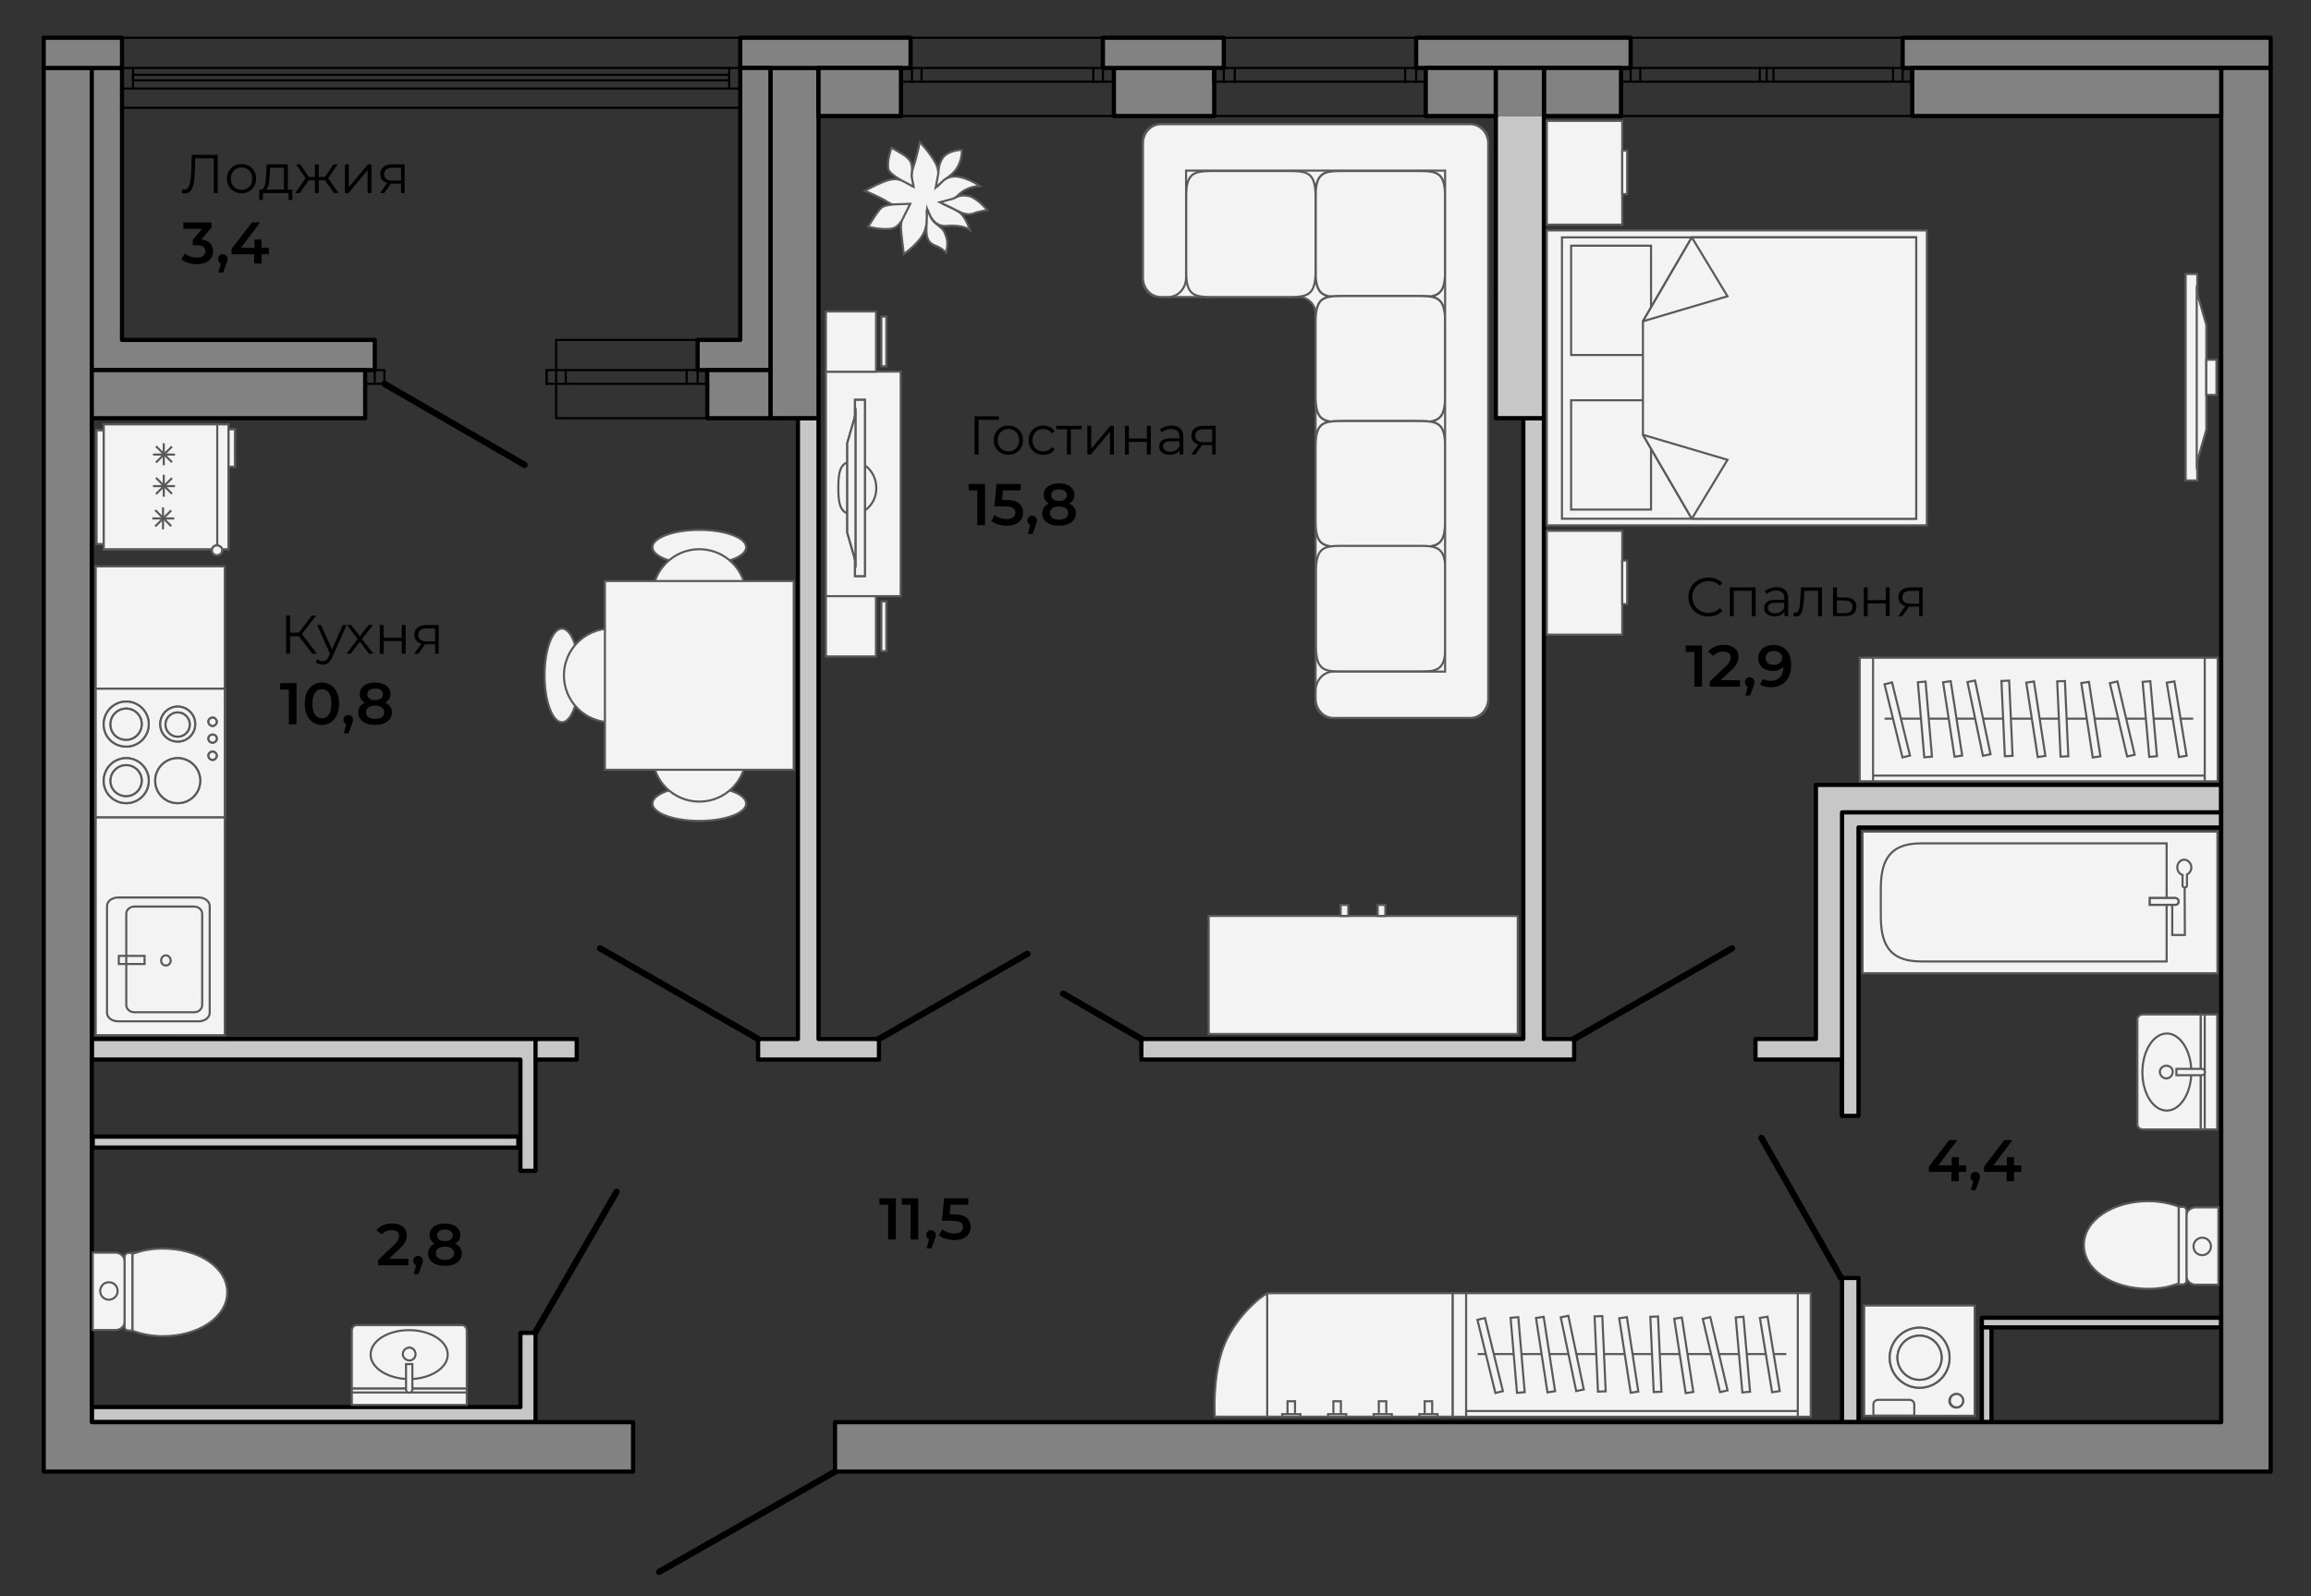 <?xml version="1.0" encoding="utf-8"?>
<!-- Generator: Adobe Illustrator 23.0.2, SVG Export Plug-In . SVG Version: 6.00 Build 0)  -->
<svg version="1.1" id="plan" xmlns="http://www.w3.org/2000/svg" xmlns:xlink="http://www.w3.org/1999/xlink" x="0px" y="0px"
	 viewBox="0 0 550 380" enable-background="new 0 0 550 380" xml:space="preserve">
<rect x="0" y="0" width="550" height="380" fill="#333333" stroke="none"/>
<g id="back">
</g>
<g id="walls">
	<g>
		<polygon fill="#C7C7C7" stroke="#000000" stroke-linecap="round" stroke-linejoin="round" stroke-miterlimit="10" points="
			362.534,99.551 362.534,247.337 271.64,247.337 271.64,252.241 374.632,252.241 374.632,247.337 367.439,247.337 367.439,99.551 
					"/>
		<polygon fill="#C7C7C7" stroke="#000000" stroke-linecap="round" stroke-linejoin="round" stroke-miterlimit="10" points="
			189.9,99.551 189.9,247.337 180.418,247.337 180.418,252.241 209.191,252.241 209.191,247.337 194.805,247.337 194.805,99.551 		
			"/>
		<polygon fill="#C7C7C7" stroke="#000000" stroke-linecap="round" stroke-linejoin="round" stroke-miterlimit="10" points="
			21.844,247.337 127.451,247.337 127.451,278.723 123.855,278.723 123.855,252.241 21.844,252.241 		"/>
		
			<rect x="22.066" y="270.579" fill="#C7C7C7" stroke="#000000" stroke-linecap="round" stroke-linejoin="round" stroke-miterlimit="10" width="101.291" height="2.616"/>
		
			<rect x="471.666" y="313.709" fill="#C7C7C7" stroke="#000000" stroke-linecap="round" stroke-linejoin="round" stroke-miterlimit="10" width="56.964" height="2.289"/>
		
			<rect x="471.666" y="315.998" fill="#C7C7C7" stroke="#000000" stroke-linecap="round" stroke-linejoin="round" stroke-miterlimit="10" width="2.289" height="22.56"/>
		
			<rect x="438.389" y="304.227" fill="#C7C7C7" stroke="#000000" stroke-linecap="round" stroke-linejoin="round" stroke-miterlimit="10" width="3.924" height="34.331"/>
		<polygon fill="#C7C7C7" stroke="#000000" stroke-linecap="round" stroke-linejoin="round" stroke-miterlimit="10" points="
			123.855,334.962 123.855,317.304 127.451,317.304 127.451,338.558 21.844,338.558 21.844,334.962 		"/>
		
			<rect x="127.451" y="247.337" fill="#C7C7C7" stroke="#000000" stroke-linecap="round" stroke-linejoin="round" stroke-miterlimit="10" width="9.809" height="4.904"/>
		<polyline fill="#C7C7C7" stroke="#000000" stroke-linecap="round" stroke-linejoin="round" stroke-miterlimit="10" points="
			355.995,27.62 355.995,99.551 367.439,99.551 367.439,27.62 		"/>
		<polygon fill="#C7C7C7" stroke="#000000" stroke-linecap="round" stroke-linejoin="round" stroke-miterlimit="10" points="
			528.629,196.985 442.312,196.985 442.312,265.646 438.389,265.646 438.389,252.241 432.177,252.241 417.79,252.241 
			417.79,247.337 432.177,247.337 432.177,186.849 528.629,186.849 		"/>
	</g>
	<g>
		
			<polyline fill="none" stroke="#000000" stroke-width="0.5" stroke-linecap="round" stroke-linejoin="round" stroke-miterlimit="10" points="
			168.321,99.551 132.356,99.551 132.356,91.377 		"/>
		
			<polyline fill="none" stroke="#000000" stroke-width="0.5" stroke-linecap="round" stroke-linejoin="round" stroke-miterlimit="10" points="
			166.032,80.915 132.356,80.915 132.356,88.108 		"/>
		
			<line fill="none" stroke="#000000" stroke-width="0.5" stroke-linecap="round" stroke-linejoin="round" stroke-miterlimit="10" x1="168.321" y1="91.378" x2="130.067" y2="91.378"/>
		
			<line fill="none" stroke="#000000" stroke-width="0.5" stroke-linecap="round" stroke-linejoin="round" stroke-miterlimit="10" x1="89.197" y1="88.108" x2="89.197" y2="91.377"/>
		
			<line fill="none" stroke="#000000" stroke-width="0.5" stroke-linecap="round" stroke-linejoin="round" stroke-miterlimit="10" x1="166.032" y1="88.108" x2="166.032" y2="91.377"/>
		
			<line fill="none" stroke="#000000" stroke-width="0.5" stroke-linecap="round" stroke-linejoin="round" stroke-miterlimit="10" x1="163.417" y1="88.108" x2="163.417" y2="91.377"/>
		
			<line fill="none" stroke="#000000" stroke-width="0.5" stroke-linecap="round" stroke-linejoin="round" stroke-miterlimit="10" x1="134.644" y1="88.108" x2="134.644" y2="91.377"/>
		
			<line fill="none" stroke="#000000" stroke-width="0.5" stroke-linecap="round" stroke-linejoin="round" stroke-miterlimit="10" x1="132.356" y1="88.108" x2="132.356" y2="91.377"/>
		
			<line fill="none" stroke="#000000" stroke-width="0.5" stroke-linecap="round" stroke-linejoin="round" stroke-miterlimit="10" x1="130.067" y1="88.108" x2="130.067" y2="91.377"/>
		
			<polyline fill="none" stroke="#000000" stroke-width="0.5" stroke-linecap="round" stroke-linejoin="round" stroke-miterlimit="10" points="
			168.321,88.108 130.067,88.108 130.067,91.377 		"/>
		
			<rect x="86.908" y="88.108" fill="none" stroke="#000000" stroke-width="0.5" stroke-linecap="round" stroke-linejoin="round" stroke-miterlimit="10" width="4.578" height="3.27"/>
	</g>
	<polygon fill="#828282" stroke="#000000" stroke-linecap="round" stroke-linejoin="round" stroke-miterlimit="10" points="
		540.4,16.177 452.817,16.177 452.817,8.984 540.4,8.984 	"/>
	
		<rect x="183.361" y="16.177" fill="#828282" stroke="#000000" stroke-linecap="round" stroke-linejoin="round" stroke-miterlimit="10" width="11.444" height="83.374"/>
	<polygon fill="#828282" stroke="#000000" stroke-linecap="round" stroke-linejoin="round" stroke-miterlimit="10" points="
		540.4,350.329 198.728,350.329 198.728,338.558 528.629,338.558 528.629,193.388 528.629,16.177 540.4,16.177 	"/>
	
		<line fill="#828282" stroke="#000000" stroke-linecap="round" stroke-linejoin="round" stroke-miterlimit="10" x1="288.969" y1="16.177" x2="265.101" y2="16.177"/>
	
		<line fill="none" stroke="#000000" stroke-linecap="round" stroke-linejoin="round" stroke-miterlimit="10" x1="355.995" y1="16.177" x2="339.32" y2="16.177"/>
	
		<line fill="none" stroke="#000000" stroke-linecap="round" stroke-linejoin="round" stroke-miterlimit="10" x1="339.32" y1="27.62" x2="355.995" y2="27.62"/>
	
		<line fill="none" stroke="#000000" stroke-linecap="round" stroke-linejoin="round" stroke-miterlimit="10" x1="214.749" y1="16.177" x2="194.805" y2="16.177"/>
	
		<line fill="none" stroke="#000000" stroke-linecap="round" stroke-linejoin="round" stroke-miterlimit="10" x1="176.168" y1="16.177" x2="183.361" y2="16.177"/>
	<g>
		
			<line fill="none" stroke="#000000" stroke-width="0.5" stroke-linecap="round" stroke-linejoin="round" stroke-miterlimit="10" x1="176.168" y1="25.659" x2="29.037" y2="25.659"/>
		
			<line fill="none" stroke="#000000" stroke-width="0.5" stroke-linecap="round" stroke-linejoin="round" stroke-miterlimit="10" x1="29.037" y1="8.984" x2="176.168" y2="8.984"/>
		
			<rect x="31.652" y="17.812" fill="none" stroke="#000000" stroke-width="0.5" stroke-linecap="round" stroke-linejoin="round" stroke-miterlimit="10" width="141.9" height="1.308"/>
		
			<path fill="none" stroke="#000000" stroke-width="0.5" stroke-linecap="round" stroke-linejoin="round" stroke-miterlimit="10" d="
			M173.552,16.177h-141.9 M173.552,21.081h-141.9"/>
		
			<rect x="173.552" y="16.177" fill="none" stroke="#000000" stroke-width="0.5" stroke-linecap="round" stroke-linejoin="round" stroke-miterlimit="10" width="2.616" height="4.904"/>
		
			<rect x="29.037" y="16.177" fill="none" stroke="#000000" stroke-width="0.5" stroke-linecap="round" stroke-linejoin="round" stroke-miterlimit="10" width="2.616" height="4.904"/>
	</g>
	<g>
		
			<line fill="none" stroke="#000000" stroke-width="1.5" stroke-linecap="round" stroke-linejoin="round" stroke-miterlimit="10" x1="180.418" y1="247.337" x2="142.818" y2="225.757"/>
		
			<path fill="none" stroke="#000000" stroke-width="1.5" stroke-linecap="round" stroke-linejoin="round" stroke-miterlimit="10" d="
			M244.502,227.065l-35.312,20.271 M253.003,236.547l18.637,10.79 M146.742,283.723l-19.291,33.35"/>
		
			<path fill="none" stroke="#000000" stroke-width="1.5" stroke-linecap="round" stroke-linejoin="round" stroke-miterlimit="10" d="
			M198.728,350.329l-41.851,23.868 M438.177,304.227l-18.964-33.35 M374.632,247.337l37.6-21.579"/>
		
			<line fill="none" stroke="#000000" stroke-width="1.5" stroke-linecap="round" stroke-linejoin="round" stroke-miterlimit="10" x1="91.486" y1="91.377" x2="124.836" y2="110.668"/>
	</g>
	
		<line fill="none" stroke="#000000" stroke-linecap="round" stroke-linejoin="round" stroke-miterlimit="10" x1="168.321" y1="88.108" x2="168.321" y2="91.377"/>
	<polygon fill="#828282" stroke="#000000" stroke-linecap="round" stroke-linejoin="round" stroke-miterlimit="10" points="
		150.665,350.329 10.4,350.329 10.4,16.177 21.844,16.177 21.844,338.558 150.665,338.558 150.665,350.329 21.844,350.329 	"/>
	
		<line fill="none" stroke="#000000" stroke-linecap="round" stroke-linejoin="round" stroke-miterlimit="10" x1="262.485" y1="8.984" x2="262.485" y2="16.177"/>
	<g>
		
			<line fill="none" stroke="#000000" stroke-width="0.5" stroke-linecap="round" stroke-linejoin="round" stroke-miterlimit="10" x1="265.101" y1="27.62" x2="214.422" y2="27.62"/>
		
			<line fill="none" stroke="#000000" stroke-width="0.5" stroke-linecap="round" stroke-linejoin="round" stroke-miterlimit="10" x1="216.711" y1="8.984" x2="262.485" y2="8.984"/>
		
			<path fill="none" stroke="#000000" stroke-width="0.5" stroke-linecap="round" stroke-linejoin="round" stroke-miterlimit="10" d="
			M214.422,16.177h50.679 M262.485,19.446v-3.27 M217.038,19.446v-3.27 M219.327,19.446v-3.27 M260.196,19.446v-3.27"/>
		
			<polyline fill="none" stroke="#000000" stroke-width="0.5" stroke-linecap="round" stroke-linejoin="round" stroke-miterlimit="10" points="
			214.422,19.446 265.101,19.446 265.101,16.177 		"/>
	</g>
	
		<line fill="none" stroke="#000000" stroke-linecap="round" stroke-linejoin="round" stroke-miterlimit="10" x1="214.422" y1="19.446" x2="214.422" y2="16.177"/>
	<polygon fill="#828282" stroke="#000000" stroke-linecap="round" stroke-linejoin="round" stroke-miterlimit="10" points="
		528.629,16.177 455.105,16.177 455.106,27.62 528.629,27.62 	"/>
	<g>
		
			<line fill="none" stroke="#000000" stroke-width="0.5" stroke-linecap="round" stroke-linejoin="round" stroke-miterlimit="10" x1="455.106" y1="27.62" x2="385.79" y2="27.62"/>
		
			<line fill="none" stroke="#000000" stroke-width="0.5" stroke-linecap="round" stroke-linejoin="round" stroke-miterlimit="10" x1="388.079" y1="8.984" x2="452.817" y2="8.984"/>
		
			<path fill="none" stroke="#000000" stroke-width="0.5" stroke-linecap="round" stroke-linejoin="round" stroke-miterlimit="10" d="
			M455.106,19.447H385.79 M388.079,16.177v3.27 M452.817,16.177v3.27 M450.528,16.177v3.27 M422.083,16.177v3.27 M420.448,16.177
			v3.27 M418.813,16.177v3.27 M390.368,16.177v3.27"/>
		
			<polyline fill="none" stroke="#000000" stroke-width="0.5" stroke-linecap="round" stroke-linejoin="round" stroke-miterlimit="10" points="
			455.106,16.177 385.79,16.177 385.79,19.446 		"/>
	</g>
	
		<line fill="none" stroke="#000000" stroke-linecap="round" stroke-linejoin="round" stroke-miterlimit="10" x1="455.106" y1="16.177" x2="455.106" y2="19.446"/>
	
		<rect x="265.101" y="16.177" fill="#828282" stroke="#000000" stroke-linecap="round" stroke-linejoin="round" stroke-miterlimit="10" width="23.868" height="11.444"/>
	<g>
		
			<line fill="#828282" stroke="#000000" stroke-width="0.5" stroke-linecap="round" stroke-linejoin="round" stroke-miterlimit="10" x1="291.258" y1="8.984" x2="337.032" y2="8.984"/>
		
			<line fill="#828282" stroke="#000000" stroke-width="0.5" stroke-linecap="round" stroke-linejoin="round" stroke-miterlimit="10" x1="306.044" y1="27.62" x2="305.833" y2="27.62"/>
		
			<path fill="none" stroke="#000000" stroke-width="0.5" stroke-linecap="round" stroke-linejoin="round" stroke-miterlimit="10" d="
			M288.969,16.177h50.352 M337.032,19.446v-3.27 M291.257,19.446v-3.27 M293.873,19.446v-3.27 M334.416,19.446v-3.27"/>
		
			<polyline fill="none" stroke="#000000" stroke-width="0.5" stroke-linecap="round" stroke-linejoin="round" stroke-miterlimit="10" points="
			288.969,19.446 339.32,19.446 339.32,16.177 		"/>
		
			<line fill="none" stroke="#000000" stroke-width="0.5" stroke-linecap="round" stroke-linejoin="round" stroke-miterlimit="10" x1="339.32" y1="27.62" x2="288.642" y2="27.62"/>
	</g>
	
		<line fill="none" stroke="#000000" stroke-linecap="round" stroke-linejoin="round" stroke-miterlimit="10" x1="288.969" y1="19.446" x2="288.969" y2="16.177"/>
	
		<rect x="262.485" y="8.984" fill="#828282" stroke="#000000" stroke-linecap="round" stroke-linejoin="round" stroke-miterlimit="10" width="28.772" height="7.193"/>
	<polygon fill="#828282" stroke="#000000" stroke-linecap="round" stroke-linejoin="round" stroke-miterlimit="10" points="
		368.559,16.177 337.032,16.177 337.032,8.984 388.079,8.984 388.079,16.177 367.439,16.177 	"/>
	
		<rect x="176.168" y="8.984" fill="#828282" stroke="#000000" stroke-linecap="round" stroke-linejoin="round" stroke-miterlimit="10" width="40.543" height="7.193"/>
	<polygon fill="#828282" stroke="#000000" stroke-linecap="round" stroke-linejoin="round" stroke-miterlimit="10" points="
		21.843,16.177 29.037,16.177 29.037,80.915 89.197,80.915 89.197,88.108 21.844,88.108 	"/>
	
		<rect x="10.4" y="8.984" fill="#828282" stroke="#000000" stroke-linecap="round" stroke-linejoin="round" stroke-miterlimit="10" width="18.637" height="7.193"/>
	
		<rect x="21.844" y="88.108" fill="#828282" stroke="#000000" stroke-linecap="round" stroke-linejoin="round" stroke-miterlimit="10" width="65.065" height="11.444"/>
	<polygon fill="#828282" stroke="#000000" stroke-linecap="round" stroke-linejoin="round" stroke-miterlimit="10" points="
		183.361,16.177 176.168,16.177 176.168,80.915 166.032,80.915 166.032,88.108 183.361,88.108 	"/>
	<polyline fill="#828282" stroke="#000000" stroke-linecap="round" stroke-linejoin="round" stroke-miterlimit="10" points="
		194.805,16.177 194.805,27.62 214.422,27.62 214.422,20.427 214.422,16.177 214.422,27.62 	"/>
	
		<rect x="194.805" y="16.177" fill="#828282" stroke="#000000" stroke-linecap="round" stroke-linejoin="round" stroke-miterlimit="10" width="19.617" height="11.444"/>
	
		<rect x="168.321" y="88.108" fill="#828282" stroke="#000000" stroke-linecap="round" stroke-linejoin="round" stroke-miterlimit="10" width="15.04" height="11.444"/>
	
		<rect x="367.439" y="16.177" fill="#828282" stroke="#000000" stroke-linecap="round" stroke-linejoin="round" stroke-miterlimit="10" width="18.352" height="11.443"/>
	
		<rect x="339.32" y="16.177" fill="#828282" stroke="#000000" stroke-linecap="round" stroke-linejoin="round" stroke-miterlimit="10" width="16.675" height="11.444"/>
	<polyline fill="#828282" stroke="#000000" stroke-linecap="round" stroke-linejoin="round" stroke-miterlimit="10" points="
		355.995,27.62 355.995,16.177 367.439,16.177 367.439,27.62 	"/>
	<polyline fill="none" stroke="#000000" stroke-linecap="round" stroke-linejoin="round" stroke-miterlimit="10" points="
		438.389,265.646 438.389,193.389 528.629,193.389 	"/>
</g>
<g id="furniture">
	<polygon fill="#F3F3F3" stroke="#595959" stroke-width="0.5" stroke-miterlimit="10" points="53.491,246.446 40.163,246.446 
		40.163,246.432 22.779,246.432 22.779,134.833 53.487,134.834 53.491,216.046 	"/>
	<g>
		<path fill-rule="evenodd" clip-rule="evenodd" fill="#F3F3F3" stroke="#595959" stroke-width="0.5" stroke-miterlimit="10" d="
			M508.916,217.176c-1.132,0-2.007-1.117-2.059-2.411c0-1.235,0.927-2.294,2.059-2.294c1.133,0,1.956,1.059,1.956,2.294
			C510.872,216.118,510.048,217.176,508.916,217.176z"/>
		<path fill-rule="evenodd" clip-rule="evenodd" fill="#F3F3F3" stroke="#595959" stroke-width="0.5" stroke-miterlimit="10" d="
			M508.916,217.176c-1.132,0-2.007-1.117-2.059-2.411c0-1.235,0.927-2.294,2.059-2.294c1.133,0,1.956,1.059,1.956,2.294
			C510.872,216.118,510.048,217.176,508.916,217.176z"/>
		
			<polygon fill-rule="evenodd" clip-rule="evenodd" fill="#F3F3F3" stroke="#595959" stroke-width="0.5" stroke-miterlimit="10" points="
			527.738,231.681 527.738,197.966 443.267,197.966 443.267,231.681 527.738,231.681 		"/>
		<path fill-rule="evenodd" clip-rule="evenodd" fill="#F3F3F3" stroke="#595959" stroke-width="0.5" stroke-miterlimit="10" d="
			M515.64,200.765v28.117c0,0-58.121,0-58.42,0c-8.224,0-9.602-4.952-9.602-11.003v-6.11c0-6.052,1.378-11.004,9.602-11.004
			C457.519,200.765,515.64,200.765,515.64,200.765L515.64,200.765z"/>
		<path fill-rule="evenodd" clip-rule="evenodd" fill="#F3F3F3" stroke="#595959" stroke-width="0.5" stroke-miterlimit="10" d="
			M519.831,204.654c-0.9,0-1.65,0.81-1.65,1.811c0,0.858,0.5,1.62,1.25,1.812v2.526c0,0.286,0.2,0.477,0.5,0.477
			c0.35,0,0.55-0.19,0.55-0.477v-2.621c0.6-0.286,1.05-0.953,1.05-1.716C521.481,205.464,520.731,204.654,519.831,204.654
			L519.831,204.654z"/>
		
			<polyline fill-rule="evenodd" clip-rule="evenodd" fill="#F3F3F3" stroke="#595959" stroke-width="0.5" stroke-miterlimit="10" points="
			519.931,211.041 519.981,222.577 516.981,222.577 516.981,215.188 		"/>
		<path fill-rule="evenodd" clip-rule="evenodd" fill="#F3F3F3" stroke="#595959" stroke-width="0.5" stroke-miterlimit="10" d="
			M517.736,213.788h-6.046h-0.051v1.611h0.051h6.046c0.407,0,0.762-0.364,0.762-0.78
			C518.499,214.152,518.143,213.788,517.736,213.788z"/>
		<path fill-rule="evenodd" clip-rule="evenodd" fill="#F3F3F3" stroke="#595959" stroke-width="0.5" stroke-miterlimit="10" d="
			M517.736,213.788h-6.046h-0.051v1.611h0.051h6.046c0.407,0,0.762-0.364,0.762-0.78
			C518.499,214.152,518.143,213.788,517.736,213.788z"/>
	</g>
	<g>
		<path fill-rule="evenodd" clip-rule="evenodd" fill="#F3F3F3" stroke="#595959" stroke-width="0.5" stroke-miterlimit="10" d="
			M518.532,305.581c-2.098,0.741-4.567,1.235-7.22,1.235c-8.516,0-15.365-4.446-15.365-10.436c0-5.927,6.85-10.435,15.365-10.435
			c2.592,0,5.06,0.495,7.22,1.297V305.581z"/>
		<path fill-rule="evenodd" clip-rule="evenodd" fill="#F3F3F3" stroke="#595959" stroke-width="0.5" stroke-miterlimit="10" d="
			M527.962,305.836h-5.388c-1.253,0-2.255-0.989-2.255-2.164v-14.093c-0.063-1.175,0.94-2.164,2.255-2.164h5.388V305.836z"/>
		<path fill-rule="evenodd" clip-rule="evenodd" fill="#F3F3F3" stroke="#595959" stroke-width="0.5" stroke-miterlimit="10" d="
			M524.142,298.794c1.15,0,2.045-0.958,2.045-2.108c0-1.15-0.959-2.045-2.045-2.045c-1.214,0-2.108,0.959-2.108,2.045
			C522.034,297.899,522.928,298.794,524.142,298.794z"/>
		<path fill-rule="evenodd" clip-rule="evenodd" fill="#F3F3F3" stroke="#595959" stroke-width="0.5" stroke-miterlimit="10" d="
			M519.477,287.292h-0.945v18.288c-0.201,0.071-0.421,0.128-0.629,0.194h1.573c0.51,0,0.892-0.433,0.892-0.803v-16.814
			C520.369,287.664,519.986,287.292,519.477,287.292z"/>
	</g>
	<g>
		
			<rect x="443.661" y="310.788" fill-rule="evenodd" clip-rule="evenodd" fill="#F3F3F3" stroke="#595959" stroke-width="0.5" stroke-miterlimit="10" width="26.297" height="26.247"/>
		<path fill-rule="evenodd" clip-rule="evenodd" fill="#F3F3F3" stroke="#595959" stroke-width="0.5" stroke-miterlimit="10" d="
			M467.219,333.472c0-0.889-0.732-1.621-1.619-1.621c-0.94,0-1.672,0.732-1.672,1.621c0,0.889,0.732,1.621,1.672,1.621
			C466.487,335.092,467.219,334.36,467.219,333.472z"/>
		<path fill-rule="evenodd" clip-rule="evenodd" fill="#F3F3F3" stroke="#595959" stroke-width="0.5" stroke-miterlimit="10" d="
			M467.219,333.442c0-0.873-0.702-1.592-1.555-1.592c-0.903,0-1.605,0.719-1.605,1.592c0,0.873,0.703,1.592,1.605,1.592
			C466.516,335.034,467.219,334.315,467.219,333.442L467.219,333.442z M445.852,336.985v-2.669c0-0.616,0.552-1.078,1.154-1.078
			h7.423c0.602,0,1.154,0.462,1.154,1.078v2.669H445.852z"/>
		<path fill-rule="evenodd" clip-rule="evenodd" fill="#F3F3F3" stroke="#595959" stroke-width="0.5" stroke-miterlimit="10" d="
			M463.982,323.214c0-3.926-3.171-7.148-7.148-7.148c-3.927,0-7.098,3.222-7.098,7.148c0,3.926,3.171,7.148,7.098,7.148
			C460.861,330.362,463.982,327.14,463.982,323.214z"/>
		<path fill-rule="evenodd" clip-rule="evenodd" fill="#F3F3F3" stroke="#595959" stroke-width="0.5" stroke-miterlimit="10" d="
			M463.982,323.214c0-3.926-3.171-7.148-7.148-7.148c-3.927,0-7.098,3.222-7.098,7.148c0,3.926,3.171,7.148,7.098,7.148
			C460.861,330.362,463.982,327.14,463.982,323.214z"/>
		<path fill-rule="evenodd" clip-rule="evenodd" fill="#F3F3F3" stroke="#595959" stroke-width="0.5" stroke-miterlimit="10" d="
			M462.09,323.214c0-2.931-2.325-5.255-5.255-5.255c-2.881,0-5.256,2.325-5.256,5.255c0,2.88,2.425,5.255,5.256,5.255
			C459.765,328.469,462.09,326.094,462.09,323.214z"/>
		<path fill-rule="evenodd" clip-rule="evenodd" fill="#F3F3F3" stroke="#595959" stroke-width="0.5" stroke-miterlimit="10" d="
			M462.09,323.214c0-2.931-2.325-5.255-5.255-5.255c-2.881,0-5.256,2.325-5.256,5.255c0,2.88,2.425,5.255,5.256,5.255
			C459.765,328.469,462.09,326.094,462.09,323.214z"/>
	</g>
	<g>
		<path fill-rule="evenodd" clip-rule="evenodd" fill="#F3F3F3" stroke="#595959" stroke-width="0.5" stroke-miterlimit="10" d="
			M31.497,298.46c2.098-0.741,4.567-1.235,7.22-1.235c8.516,0,15.365,4.446,15.365,10.436c0,5.927-6.85,10.435-15.365,10.435
			c-2.592,0-5.06-0.495-7.22-1.297V298.46z"/>
		<path fill-rule="evenodd" clip-rule="evenodd" fill="#F3F3F3" stroke="#595959" stroke-width="0.5" stroke-miterlimit="10" d="
			M22.066,298.205h5.388c1.253,0,2.255,0.989,2.255,2.164v14.093c0.063,1.175-0.94,2.164-2.255,2.164h-5.388V298.205z"/>
		<path fill-rule="evenodd" clip-rule="evenodd" fill="#F3F3F3" stroke="#595959" stroke-width="0.5" stroke-miterlimit="10" d="
			M25.887,305.247c-1.15,0-2.045,0.958-2.045,2.108s0.959,2.045,2.045,2.045c1.214,0,2.108-0.959,2.108-2.045
			C27.995,306.142,27.1,305.247,25.887,305.247z"/>
		<path fill-rule="evenodd" clip-rule="evenodd" fill="#F3F3F3" stroke="#595959" stroke-width="0.5" stroke-miterlimit="10" d="
			M30.552,316.748h0.945V298.46c0.201-0.071,0.421-0.128,0.629-0.194h-1.573c-0.51,0-0.892,0.433-0.892,0.803v16.814
			C29.66,316.377,30.043,316.748,30.552,316.748z"/>
	</g>
	<g>
		
			<rect x="22.98" y="102.443" fill-rule="evenodd" clip-rule="evenodd" fill="#F3F3F3" stroke="#595959" stroke-width="0.5" stroke-miterlimit="10" width="1.916" height="27.066"/>
		
			<rect x="22.98" y="102.443" fill-rule="evenodd" clip-rule="evenodd" fill="#F3F3F3" stroke="#595959" stroke-width="0.5" stroke-miterlimit="10" width="1.916" height="27.066"/>
		
			<rect x="53.279" y="102.206" fill-rule="evenodd" clip-rule="evenodd" fill="#F3F3F3" stroke="#595959" stroke-width="0.5" stroke-miterlimit="10" width="2.626" height="8.899"/>
		
			<rect x="53.279" y="102.206" fill-rule="evenodd" clip-rule="evenodd" fill="#F3F3F3" stroke="#595959" stroke-width="0.5" stroke-miterlimit="10" width="2.626" height="8.899"/>
		
			<rect x="24.696" y="101.023" fill-rule="evenodd" clip-rule="evenodd" fill="#F3F3F3" stroke="#595959" stroke-width="0.5" stroke-miterlimit="10" width="29.67" height="29.729"/>
		
			<rect x="24.696" y="101.023" fill-rule="evenodd" clip-rule="evenodd" fill="#F3F3F3" stroke="#595959" stroke-width="0.5" stroke-miterlimit="10" width="29.67" height="29.729"/>
		<path fill-rule="evenodd" clip-rule="evenodd" fill="#F3F3F3" stroke="#595959" stroke-width="0.5" stroke-miterlimit="10" d="
			M51.703,130.752l0-29.729L51.703,130.752z"/>
		<path fill-rule="evenodd" clip-rule="evenodd" fill="#F3F3F3" stroke="#595959" stroke-width="0.5" stroke-miterlimit="10" d="
			M51.598,132.172c-0.58,0-1.16-0.518-1.16-1.165c0-0.712,0.58-1.166,1.16-1.166c0.709,0,1.289,0.518,1.289,1.166
			C52.887,131.654,52.308,132.172,51.598,132.172z"/>
		<path fill-rule="evenodd" clip-rule="evenodd" fill="#F3F3F3" stroke="#595959" stroke-width="0.5" stroke-miterlimit="10" d="
			M51.598,132.172c-0.58,0-1.16-0.518-1.16-1.165c0-0.712,0.58-1.166,1.16-1.166c0.709,0,1.289,0.518,1.289,1.166
			C52.887,131.654,52.308,132.172,51.598,132.172z"/>
		<path fill-rule="evenodd" clip-rule="evenodd" fill="#F3F3F3" stroke="#595959" stroke-width="0.5" stroke-miterlimit="10" d="
			M36.413,115.727h5.23H36.413z"/>
		<path fill-rule="evenodd" clip-rule="evenodd" fill="#F3F3F3" stroke="#595959" stroke-width="0.5" stroke-miterlimit="10" d="
			M38.974,118.265l0-5.229L38.974,118.265z"/>
		<path fill-rule="evenodd" clip-rule="evenodd" fill="#F3F3F3" stroke="#595959" stroke-width="0.5" stroke-miterlimit="10" d="
			M40.933,117.555l-3.809-3.809L40.933,117.555z"/>
		<path fill-rule="evenodd" clip-rule="evenodd" fill="#F3F3F3" stroke="#595959" stroke-width="0.5" stroke-miterlimit="10" d="
			M40.933,113.805l-3.809,3.809L40.933,113.805z"/>
		<path fill-rule="evenodd" clip-rule="evenodd" fill="#F3F3F3" stroke="#595959" stroke-width="0.5" stroke-miterlimit="10" d="
			M36.236,123.423l5.229,0L36.236,123.423z"/>
		<path fill-rule="evenodd" clip-rule="evenodd" fill="#F3F3F3" stroke="#595959" stroke-width="0.5" stroke-miterlimit="10" d="
			M38.797,126.018l0-5.229L38.797,126.018z"/>
		<path fill-rule="evenodd" clip-rule="evenodd" fill="#F3F3F3" stroke="#595959" stroke-width="0.5" stroke-miterlimit="10" d="
			M40.756,125.248l-3.809-3.809L40.756,125.248z"/>
		<path fill-rule="evenodd" clip-rule="evenodd" fill="#F3F3F3" stroke="#595959" stroke-width="0.5" stroke-miterlimit="10" d="
			M40.756,121.498l-3.809,3.809L40.756,121.498z"/>
		<path fill-rule="evenodd" clip-rule="evenodd" fill="#F3F3F3" stroke="#595959" stroke-width="0.5" stroke-miterlimit="10" d="
			M36.413,108.209l5.23,0L36.413,108.209z"/>
		<path fill-rule="evenodd" clip-rule="evenodd" fill="#F3F3F3" stroke="#595959" stroke-width="0.5" stroke-miterlimit="10" d="
			M38.974,110.75l0-5.229L38.974,110.75z"/>
		<path fill-rule="evenodd" clip-rule="evenodd" fill="#F3F3F3" stroke="#595959" stroke-width="0.5" stroke-miterlimit="10" d="
			M40.933,110.04l-3.809-3.809L40.933,110.04z"/>
		<path fill-rule="evenodd" clip-rule="evenodd" fill="#F3F3F3" stroke="#595959" stroke-width="0.5" stroke-miterlimit="10" d="
			M40.933,106.29l-3.809,3.809L40.933,106.29z"/>
	</g>
	<g>
		<path fill-rule="evenodd" clip-rule="evenodd" fill="#F3F3F3" stroke="#595959" stroke-width="0.5" stroke-miterlimit="10" d="
			M196.555,156.265v-14.347h11.912v14.347H196.555L196.555,156.265z M196.555,88.463h17.804v53.455h-17.804V88.463z"/>
		<path fill-rule="evenodd" clip-rule="evenodd" fill="#F3F3F3" stroke="#595959" stroke-width="0.5" stroke-miterlimit="10" d="
			M202.914,109.873c-3.098,0-3.395,2.788-3.395,6.294c0,3.422,0.297,6.252,3.395,6.252c3.098,0,5.645-2.788,5.645-6.252
			C208.516,112.661,206.012,109.873,202.914,109.873z"/>
		
			<rect x="203.484" y="95.182" fill-rule="evenodd" clip-rule="evenodd" fill="#F3F3F3" stroke="#595959" stroke-width="0.5" stroke-miterlimit="10" width="2.363" height="41.968"/>
		
			<rect x="203.484" y="95.182" fill-rule="evenodd" clip-rule="evenodd" fill="#F3F3F3" stroke="#595959" stroke-width="0.5" stroke-miterlimit="10" width="2.363" height="41.968"/>
		
			<polygon fill-rule="evenodd" clip-rule="evenodd" fill="#F3F3F3" stroke="#595959" stroke-width="0.5" stroke-miterlimit="10" points="
			203.593,98.742 201.647,105.487 201.647,126.803 203.593,133.549 		"/>
		
			<polygon fill-rule="evenodd" clip-rule="evenodd" fill="#F3F3F3" stroke="#595959" stroke-width="0.5" stroke-miterlimit="10" points="
			203.593,98.742 201.647,105.487 201.647,126.803 203.593,133.549 		"/>
		<path fill-rule="evenodd" clip-rule="evenodd" fill="#F3F3F3" stroke="#595959" stroke-width="0.5" stroke-miterlimit="10" d="
			M209.757,155.013V143.18h1.181v11.832H209.757L209.757,155.013z M196.555,88.49V74.148h11.936V88.49H196.555L196.555,88.49z
			 M209.757,75.361h1.181v11.833h-1.181V75.361z"/>
	</g>
	<g>
		<path fill-rule="evenodd" clip-rule="evenodd" fill="#F3F3F3" stroke="#595959" stroke-width="0.5" stroke-miterlimit="10" d="
			M276.014,29.57h41.085h33.085c2.2,0,4,1.8,4,4v33.141v100.206c0,2.2-1.8,4-4,4h-33.085c-2.2,0-4-1.8-4-4V74.71
			c0-2.209-1.791-3.999-3.999-3.999h-33.085c-2.2,0-4-1.8-4-4V33.57C272.014,31.37,273.814,29.57,276.014,29.57z"/>
		<g>
			<path fill-rule="evenodd" clip-rule="evenodd" fill="#F3F3F3" stroke="#595959" stroke-width="0.5" stroke-miterlimit="10" d="
				M319.732,70.711c-4.682,0-6.633-0.24-6.633-6.179V46.893c0-5.94,2.006-6.179,6.633-6.179h17.557c4.682,0,6.633,0.24,6.633,6.179
				v17.638c0,5.94-2.006,6.179-6.633,6.179H319.732z"/>
			<path fill-rule="evenodd" clip-rule="evenodd" fill="#F3F3F3" stroke="#595959" stroke-width="0.5" stroke-miterlimit="10" d="
				M319.732,70.711c-4.682,0-6.633-0.24-6.633-6.179V46.893c0-5.94,2.006-6.179,6.633-6.179h17.557c4.682,0,6.633,0.24,6.633,6.179
				v17.638c0,5.94-2.006,6.179-6.633,6.179H319.732z"/>
			<path fill-rule="evenodd" clip-rule="evenodd" fill="#F3F3F3" stroke="#595959" stroke-width="0.5" stroke-miterlimit="10" d="
				M319.732,100.473c-4.682,0-6.633-0.24-6.633-6.18V76.655c0-5.94,2.006-6.18,6.633-6.18h17.557c4.682,0,6.633,0.24,6.633,6.18
				v17.638c0,5.94-2.006,6.18-6.633,6.18H319.732z"/>
			<path fill-rule="evenodd" clip-rule="evenodd" fill="#F3F3F3" stroke="#595959" stroke-width="0.5" stroke-miterlimit="10" d="
				M319.732,100.473c-4.682,0-6.633-0.24-6.633-6.18V76.655c0-5.94,2.006-6.18,6.633-6.18h17.557c4.682,0,6.633,0.24,6.633,6.18
				v17.638c0,5.94-2.006,6.18-6.633,6.18H319.732z"/>
			<path fill-rule="evenodd" clip-rule="evenodd" fill="#F3F3F3" stroke="#595959" stroke-width="0.5" stroke-miterlimit="10" d="
				M319.732,130.176c-4.682,0-6.633-0.24-6.633-6.12v-17.699c0-5.94,2.006-6.12,6.633-6.12h17.557c4.682,0,6.633,0.24,6.633,6.12
				v17.699c0,5.939-2.006,6.12-6.633,6.12H319.732z"/>
			<path fill-rule="evenodd" clip-rule="evenodd" fill="#F3F3F3" stroke="#595959" stroke-width="0.5" stroke-miterlimit="10" d="
				M319.732,130.176c-4.682,0-6.633-0.24-6.633-6.12v-17.699c0-5.94,2.006-6.12,6.633-6.12h17.557c4.682,0,6.633,0.24,6.633,6.12
				v17.699c0,5.939-2.006,6.12-6.633,6.12H319.732z"/>
			<path fill-rule="evenodd" clip-rule="evenodd" fill="#F3F3F3" stroke="#595959" stroke-width="0.5" stroke-miterlimit="10" d="
				M288.909,70.711c-4.682,0-6.633-0.24-6.633-6.179V46.893c0-5.94,2.006-6.179,6.633-6.179h17.557c4.682,0,6.633,0.24,6.633,6.179
				v17.638c0,5.94-2.006,6.179-6.633,6.179H288.909z"/>
			<path fill-rule="evenodd" clip-rule="evenodd" fill="#F3F3F3" stroke="#595959" stroke-width="0.5" stroke-miterlimit="10" d="
				M319.821,159.879c-4.682,0-6.633-0.24-6.633-6.12V136.06c0-5.94,2.006-6.12,6.633-6.12h17.557c4.682,0,6.633,0.24,6.633,6.12
				v17.699c0,5.939-2.006,6.12-6.633,6.12H319.821z"/>
			<path fill-rule="evenodd" clip-rule="evenodd" fill="#F3F3F3" stroke="#595959" stroke-width="0.5" stroke-miterlimit="10" d="
				M349.932,29.57h-71.908h-1.758c-2.339,0-4.252,2.058-4.252,4.573v1.891v30.103c0,2.515,1.913,4.573,4.252,4.573h1.758
				c2.339,0,4.252-2.058,4.252-4.573v-25.53h61.646v119.272h-26.571c-2.339,0-4.252,2.058-4.252,4.573v1.891
				c0,2.515,1.913,4.573,4.252,4.573h30.823h1.758c2.339,0,4.252-2.058,4.252-4.573v-1.891V36.034v-1.891v0
				C354.184,31.628,352.27,29.57,349.932,29.57z"/>
		</g>
	</g>
	<g>
		
			<rect x="520.165" y="65.223" fill-rule="evenodd" clip-rule="evenodd" fill="#F3F3F3" stroke="#595959" stroke-width="0.5" stroke-miterlimit="10" width="2.768" height="49.157"/>
		
			<polygon fill-rule="evenodd" clip-rule="evenodd" fill="#F3F3F3" stroke="#595959" stroke-width="0.5" stroke-miterlimit="10" points="
			522.806,110.211 525.084,102.31 525.084,77.343 522.806,69.442 		"/>
		
			<rect x="525.084" y="85.637" fill-rule="evenodd" clip-rule="evenodd" fill="#F3F3F3" stroke="#595959" stroke-width="0.5" stroke-miterlimit="10" width="2.416" height="8.379"/>
	</g>
	<g>
		<g>
			
				<rect x="368.128" y="54.855" fill-rule="evenodd" clip-rule="evenodd" fill="#F3F3F3" stroke="#595959" stroke-width="0.5" stroke-miterlimit="10" width="90.448" height="70.207"/>
			
				<rect x="371.737" y="56.504" fill-rule="evenodd" clip-rule="evenodd" fill="#F3F3F3" stroke="#595959" stroke-width="0.5" stroke-miterlimit="10" width="84.306" height="66.983"/>
			
				<rect x="373.914" y="58.487" fill-rule="evenodd" clip-rule="evenodd" fill="#F3F3F3" stroke="#595959" stroke-width="0.5" stroke-miterlimit="10" width="19.019" height="26.023"/>
			
				<rect x="373.914" y="95.287" fill-rule="evenodd" clip-rule="evenodd" fill="#F3F3F3" stroke="#595959" stroke-width="0.5" stroke-miterlimit="10" width="19.019" height="26.023"/>
			
				<polygon fill-rule="evenodd" clip-rule="evenodd" fill="#F3F3F3" stroke="#595959" stroke-width="0.5" stroke-miterlimit="10" points="
				402.642,56.504 391.006,76.487 391.006,103.504 391.006,76.487 391.006,103.504 402.642,123.487 456.044,123.487 
				456.044,123.413 456.044,56.504 			"/>
			
				<polyline fill-rule="evenodd" clip-rule="evenodd" fill="#F3F3F3" stroke="#595959" stroke-width="0.5" stroke-miterlimit="10" points="
				402.642,56.504 411.131,70.527 391.006,76.487 			"/>
			
				<line fill-rule="evenodd" clip-rule="evenodd" fill="#F3F3F3" stroke="#595959" stroke-width="0.5" stroke-miterlimit="10" x1="391.006" y1="76.487" x2="402.642" y2="56.504"/>
			
				<polyline fill-rule="evenodd" clip-rule="evenodd" fill="#F3F3F3" stroke="#595959" stroke-width="0.5" stroke-miterlimit="10" points="
				402.642,123.487 411.131,109.464 391.006,103.504 			"/>
			
				<line fill-rule="evenodd" clip-rule="evenodd" fill="#F3F3F3" stroke="#595959" stroke-width="0.5" stroke-miterlimit="10" x1="391.006" y1="103.504" x2="402.642" y2="123.487"/>
		</g>
		<g>
			
				<rect x="364.749" y="129.749" transform="matrix(-1.836970e-16 1 -1 -1.836970e-16 515.829 -238.379)" fill="#F3F3F3" stroke="#595959" stroke-width="0.5" stroke-miterlimit="10" width="24.71" height="17.952"/>
			
				<rect x="381.485" y="138.043" transform="matrix(-1.836970e-16 1 -1 -1.836970e-16 525.293 -248.037)" fill="#F3F3F3" stroke="#595959" stroke-width="0.5" stroke-miterlimit="10" width="10.36" height="1.17"/>
		</g>
		<g>
			
				<rect x="364.749" y="32.149" transform="matrix(-1.836970e-16 1 -1 -1.836970e-16 418.229 -335.979)" fill="#F3F3F3" stroke="#595959" stroke-width="0.5" stroke-miterlimit="10" width="24.71" height="17.952"/>
			
				<rect x="381.485" y="40.443" transform="matrix(-1.836970e-16 1 -1 -1.836970e-16 427.693 -345.637)" fill="#F3F3F3" stroke="#595959" stroke-width="0.5" stroke-miterlimit="10" width="10.36" height="1.17"/>
		</g>
	</g>
	<g>
		<path fill-rule="evenodd" clip-rule="evenodd" fill="#F3F3F3" stroke="#595959" stroke-width="0.5" stroke-miterlimit="10" d="
			M524.711,255.156h-0.917H524.711z"/>
		
			<line fill-rule="evenodd" clip-rule="evenodd" fill="#F3F3F3" stroke="#595959" stroke-width="0.5" stroke-miterlimit="10" x1="524.711" y1="255.156" x2="523.794" y2="255.156"/>
		<path fill-rule="evenodd" clip-rule="evenodd" fill="#F3F3F3" stroke="#595959" stroke-width="0.5" stroke-miterlimit="10" d="
			M517.965,254.455h0.054h5.99c0.432,0,0.756,0.378,0.756,0.755c0,0.432-0.324,0.755-0.756,0.755h-5.99h-0.054V254.455z"/>
		
			<rect x="523.739" y="241.503" fill-rule="evenodd" clip-rule="evenodd" fill="#F3F3F3" stroke="#595959" stroke-width="0.5" stroke-miterlimit="10" width="3.94" height="27.362"/>
		<path fill-rule="evenodd" clip-rule="evenodd" fill="#F3F3F3" stroke="#595959" stroke-width="0.5" stroke-miterlimit="10" d="
			M524.711,268.81v-27.253V268.81z"/>
		<path fill-rule="evenodd" clip-rule="evenodd" fill="#F3F3F3" stroke="#595959" stroke-width="0.5" stroke-miterlimit="10" d="
			M523.739,268.865h-13.762c-0.702,0-1.295-0.486-1.295-1.188v-25.041c0-0.593,0.593-1.133,1.295-1.133h13.762V268.865z"/>
		<path fill-rule="evenodd" clip-rule="evenodd" fill="#F3F3F3" stroke="#595959" stroke-width="0.5" stroke-miterlimit="10" d="
			M521.527,255.103c0,5.073-2.59,9.228-5.775,9.283c-3.238,0.054-5.828-3.94-5.883-9.067c0-5.073,2.536-9.228,5.774-9.282
			C518.829,245.982,521.473,250.084,521.527,255.103z"/>
		<path fill-rule="evenodd" clip-rule="evenodd" fill="#F3F3F3" stroke="#595959" stroke-width="0.5" stroke-miterlimit="10" d="
			M515.591,256.722c-0.864,0-1.565-0.702-1.565-1.565c0-0.809,0.702-1.457,1.565-1.457c0.864,0,1.511,0.648,1.511,1.457
			C517.048,256.02,516.401,256.722,515.591,256.722z"/>
		<path fill-rule="evenodd" clip-rule="evenodd" fill="#F3F3F3" stroke="#595959" stroke-width="0.5" stroke-miterlimit="10" d="
			M517.965,254.455h0.054h5.99c0.432,0,0.756,0.378,0.756,0.755c0,0.432-0.324,0.755-0.756,0.755h-5.99h-0.054V254.455z"/>
	</g>
	<g>
		<path fill-rule="evenodd" clip-rule="evenodd" fill="#F3F3F3" stroke="#595959" stroke-width="0.5" stroke-miterlimit="10" d="
			M97.438,331.487v-0.917V331.487z"/>
		
			<line fill-rule="evenodd" clip-rule="evenodd" fill="#F3F3F3" stroke="#595959" stroke-width="0.5" stroke-miterlimit="10" x1="97.438" y1="331.487" x2="97.438" y2="330.57"/>
		<path fill-rule="evenodd" clip-rule="evenodd" fill="#F3F3F3" stroke="#595959" stroke-width="0.5" stroke-miterlimit="10" d="
			M98.139,324.741v0.054v5.99c0,0.432-0.378,0.756-0.755,0.756c-0.432,0-0.755-0.324-0.755-0.756v-5.99v-0.054H98.139z"/>
		
			<rect x="83.73" y="330.516" fill-rule="evenodd" clip-rule="evenodd" fill="#F3F3F3" stroke="#595959" stroke-width="0.5" stroke-miterlimit="10" width="27.362" height="3.94"/>
		<path fill-rule="evenodd" clip-rule="evenodd" fill="#F3F3F3" stroke="#595959" stroke-width="0.5" stroke-miterlimit="10" d="
			M83.784,331.487h27.253H83.784z"/>
		<path fill-rule="evenodd" clip-rule="evenodd" fill="#F3F3F3" stroke="#595959" stroke-width="0.5" stroke-miterlimit="10" d="
			M83.73,330.516v-13.762c0-0.702,0.486-1.295,1.188-1.295h25.041c0.593,0,1.133,0.593,1.133,1.295v13.762H83.73z"/>
		<path fill-rule="evenodd" clip-rule="evenodd" fill="#F3F3F3" stroke="#595959" stroke-width="0.5" stroke-miterlimit="10" d="
			M97.492,328.303c-5.073,0-9.228-2.59-9.283-5.775c-0.054-3.238,3.94-5.828,9.067-5.883c5.073,0,9.228,2.536,9.282,5.774
			C106.613,325.605,102.511,328.25,97.492,328.303z"/>
		<path fill-rule="evenodd" clip-rule="evenodd" fill="#F3F3F3" stroke="#595959" stroke-width="0.5" stroke-miterlimit="10" d="
			M95.873,322.367c0-0.864,0.702-1.565,1.565-1.565c0.809,0,1.457,0.702,1.457,1.565c0,0.864-0.648,1.511-1.457,1.511
			C96.574,323.824,95.873,323.177,95.873,322.367z"/>
		<path fill-rule="evenodd" clip-rule="evenodd" fill="#F3F3F3" stroke="#595959" stroke-width="0.5" stroke-miterlimit="10" d="
			M98.139,324.741v0.054v5.99c0,0.432-0.378,0.756-0.755,0.756c-0.432,0-0.755-0.324-0.755-0.756v-5.99v-0.054H98.139z"/>
	</g>
	<g>
		
			<rect x="442.6" y="156.588" transform="matrix(-1 -4.490109e-11 4.490109e-11 -1 970.394 342.583)" fill-rule="evenodd" clip-rule="evenodd" fill="#F3F3F3" stroke="#595959" stroke-width="0.5" stroke-miterlimit="10" width="85.195" height="29.408"/>
		
			<line fill="#F3F3F3" stroke="#595959" stroke-width="0.5" stroke-miterlimit="10" x1="524.712" y1="156.588" x2="524.712" y2="186.046"/>
		
			<line fill="#F3F3F3" stroke="#595959" stroke-width="0.5" stroke-miterlimit="10" x1="445.774" y1="156.588" x2="445.774" y2="185.995"/>
		
			<line fill="#F3F3F3" stroke="#595959" stroke-width="0.5" stroke-miterlimit="10" x1="524.712" y1="184.638" x2="445.774" y2="184.638"/>
		
			<line fill="#F3F3F3" stroke="#595959" stroke-width="0.5" stroke-miterlimit="10" x1="448.524" y1="171.08" x2="521.963" y2="171.08"/>
		
			<rect x="517.228" y="162.268" transform="matrix(-0.987 0.162 -0.162 -0.987 1057.191 256.282)" fill="#F3F3F3" stroke="#595959" stroke-width="0.5" stroke-miterlimit="10" width="1.842" height="17.931"/>
		
			<rect x="510.628" y="162.268" transform="matrix(-0.996 0.088 -0.088 -0.996 1036.202 296.705)" fill="#F3F3F3" stroke="#595959" stroke-width="0.5" stroke-miterlimit="10" width="1.842" height="17.931"/>
		
			<rect x="503.946" y="162.114" transform="matrix(-0.973 0.229 -0.229 -0.973 1035.496 221.999)" fill="#F3F3F3" stroke="#595959" stroke-width="0.5" stroke-miterlimit="10" width="1.842" height="17.931"/>
		
			<rect x="496.49" y="162.314" transform="matrix(-0.988 0.152 -0.152 -0.988 1015.081 264.942)" fill="#F3F3F3" stroke="#595959" stroke-width="0.5" stroke-miterlimit="10" width="1.842" height="17.931"/>
		
			<rect x="489.987" y="162.214" transform="matrix(-0.999 0.045 -0.045 -0.999 989.038 320.04)" fill="#F3F3F3" stroke="#595959" stroke-width="0.5" stroke-miterlimit="10" width="1.842" height="17.931"/>
		
			<rect x="483.403" y="162.214" transform="matrix(-0.988 0.152 -0.152 -0.988 989.045 266.733)" fill="#F3F3F3" stroke="#595959" stroke-width="0.5" stroke-miterlimit="10" width="1.842" height="17.931"/>
		
			<rect x="476.718" y="162.114" transform="matrix(-0.999 0.045 -0.045 -0.999 962.51 320.439)" fill="#F3F3F3" stroke="#595959" stroke-width="0.5" stroke-miterlimit="10" width="1.842" height="17.931"/>
		
			<rect x="470.164" y="162.114" transform="matrix(-0.979 0.205 -0.205 -0.979 967.248 241.87)" fill="#F3F3F3" stroke="#595959" stroke-width="0.5" stroke-miterlimit="10" width="1.842" height="17.931"/>
		
			<rect x="463.609" y="162.133" transform="matrix(-0.988 0.152 -0.152 -0.988 949.673 269.58)" fill="#F3F3F3" stroke="#595959" stroke-width="0.5" stroke-miterlimit="10" width="1.842" height="17.931"/>
		
			<rect x="457.054" y="162.114" transform="matrix(-0.996 0.085 -0.085 -0.996 928.8 302.737)" fill="#F3F3F3" stroke="#595959" stroke-width="0.5" stroke-miterlimit="10" width="1.842" height="17.931"/>
		
			<rect x="450.5" y="162.333" transform="matrix(-0.971 0.238 -0.238 -0.971 930.634 230.276)" fill="#F3F3F3" stroke="#595959" stroke-width="0.5" stroke-miterlimit="10" width="1.842" height="17.931"/>
	</g>
	<path fill-rule="evenodd" clip-rule="evenodd" fill="#F3F3F3" stroke="#595959" stroke-width="0.5" stroke-miterlimit="10" d="
		M49.908,215.649v25.446c0,1.138-1.163,2.033-2.591,2.033H28.064c-1.428,0-2.591-0.895-2.591-2.033v-25.446
		c0-1.057,1.164-1.992,2.591-1.992h19.252C48.744,213.657,49.908,214.592,49.908,215.649L49.908,215.649z M39.459,229.845
		c-0.634,0-1.111-0.504-1.111-1.177c0-0.672,0.476-1.233,1.111-1.233c0.634,0,1.164,0.561,1.164,1.233
		C40.623,229.341,40.093,229.845,39.459,229.845z M48.121,217.513v21.724c0,0.972-0.86,1.735-1.916,1.735H31.966
		c-1.056,0-1.916-0.764-1.916-1.735v-21.724c0-0.902,0.861-1.701,1.916-1.701h14.238C47.26,215.812,48.121,216.611,48.121,217.513
		L48.121,217.513z M34.409,229.485h-6.131v-1.937h6.131V229.485z"/>
	<g>
		
			<rect x="22.78" y="163.952" fill-rule="evenodd" clip-rule="evenodd" fill="#F3F3F3" stroke="#595959" stroke-width="0.5" stroke-miterlimit="10" width="30.711" height="30.595"/>
		
			<rect x="22.78" y="163.952" fill-rule="evenodd" clip-rule="evenodd" fill="#F3F3F3" stroke="#595959" stroke-width="0.5" stroke-miterlimit="10" width="30.711" height="30.595"/>
		<path fill-rule="evenodd" clip-rule="evenodd" fill="#F3F3F3" stroke="#595959" stroke-width="0.5" stroke-miterlimit="10" d="
			M30.045,177.729c2.943,0,5.357-2.354,5.357-5.357c0-2.943-2.414-5.357-5.357-5.357c-2.943,0-5.357,2.414-5.357,5.357
			C24.629,175.433,27.101,177.729,30.045,177.729z"/>
		<path fill-rule="evenodd" clip-rule="evenodd" fill="#F3F3F3" stroke="#595959" stroke-width="0.5" stroke-miterlimit="10" d="
			M30.045,177.729c2.943,0,5.357-2.354,5.357-5.357c0-2.943-2.414-5.357-5.357-5.357c-2.943,0-5.357,2.414-5.357,5.357
			C24.629,175.433,27.101,177.729,30.045,177.729z"/>
		<path fill-rule="evenodd" clip-rule="evenodd" fill="#F3F3F3" stroke="#595959" stroke-width="0.5" stroke-miterlimit="10" d="
			M30.045,176.111c2.018,0,3.679-1.662,3.679-3.74c0-2.018-1.661-3.679-3.679-3.679c-2.077,0-3.739,1.661-3.739,3.679
			C26.247,174.509,27.909,176.111,30.045,176.111z"/>
		<path fill-rule="evenodd" clip-rule="evenodd" fill="#F3F3F3" stroke="#595959" stroke-width="0.5" stroke-miterlimit="10" d="
			M30.045,176.111c2.018,0,3.679-1.662,3.679-3.74c0-2.018-1.661-3.679-3.679-3.679c-2.077,0-3.739,1.661-3.739,3.679
			C26.247,174.509,27.909,176.111,30.045,176.111z"/>
		<path fill-rule="evenodd" clip-rule="evenodd" fill="#F3F3F3" stroke="#595959" stroke-width="0.5" stroke-miterlimit="10" d="
			M30.045,191.196c2.943,0,5.357-2.354,5.357-5.357c0-2.943-2.414-5.357-5.357-5.357c-2.943,0-5.357,2.414-5.357,5.357
			C24.629,188.841,27.101,191.196,30.045,191.196z"/>
		<path fill-rule="evenodd" clip-rule="evenodd" fill="#F3F3F3" stroke="#595959" stroke-width="0.5" stroke-miterlimit="10" d="
			M30.045,191.196c2.943,0,5.357-2.354,5.357-5.357c0-2.943-2.414-5.357-5.357-5.357c-2.943,0-5.357,2.414-5.357,5.357
			C24.629,188.841,27.101,191.196,30.045,191.196z"/>
		<path fill-rule="evenodd" clip-rule="evenodd" fill="#F3F3F3" stroke="#595959" stroke-width="0.5" stroke-miterlimit="10" d="
			M30.045,189.519c2.018,0,3.679-1.662,3.679-3.68c0-2.019-1.661-3.681-3.679-3.681c-2.077,0-3.739,1.662-3.739,3.681
			C26.247,187.857,27.909,189.519,30.045,189.519z"/>
		<path fill-rule="evenodd" clip-rule="evenodd" fill="#F3F3F3" stroke="#595959" stroke-width="0.5" stroke-miterlimit="10" d="
			M30.045,189.519c2.018,0,3.679-1.662,3.679-3.68c0-2.019-1.661-3.681-3.679-3.681c-2.077,0-3.739,1.662-3.739,3.681
			C26.247,187.857,27.909,189.519,30.045,189.519z"/>
		<path fill-rule="evenodd" clip-rule="evenodd" fill="#F3F3F3" stroke="#595959" stroke-width="0.5" stroke-miterlimit="10" d="
			M42.297,191.196c2.943,0,5.357-2.354,5.357-5.357c0-2.943-2.414-5.357-5.357-5.357c-2.943,0-5.357,2.414-5.357,5.357
			C36.941,188.841,39.354,191.196,42.297,191.196z"/>
		<path fill-rule="evenodd" clip-rule="evenodd" fill="#F3F3F3" stroke="#595959" stroke-width="0.5" stroke-miterlimit="10" d="
			M42.297,191.196c2.943,0,5.357-2.354,5.357-5.357c0-2.943-2.414-5.357-5.357-5.357c-2.943,0-5.357,2.414-5.357,5.357
			C36.941,188.841,39.354,191.196,42.297,191.196z"/>
		<path fill-rule="evenodd" clip-rule="evenodd" fill="#F3F3F3" stroke="#595959" stroke-width="0.5" stroke-miterlimit="10" d="
			M50.623,172.816c0.448,0,0.961-0.448,0.961-1.025c0-0.449-0.448-0.962-0.961-0.962c-0.577,0-1.025,0.449-1.025,0.962
			C49.598,172.368,50.111,172.816,50.623,172.816z"/>
		<path fill-rule="evenodd" clip-rule="evenodd" fill="#F3F3F3" stroke="#595959" stroke-width="0.5" stroke-miterlimit="10" d="
			M50.623,172.816c0.448,0,0.961-0.448,0.961-1.025c0-0.449-0.448-0.962-0.961-0.962c-0.577,0-1.025,0.449-1.025,0.962
			C49.598,172.368,50.111,172.816,50.623,172.816z"/>
		<path fill-rule="evenodd" clip-rule="evenodd" fill="#F3F3F3" stroke="#595959" stroke-width="0.5" stroke-miterlimit="10" d="
			M50.623,176.804c0.448,0,0.961-0.386,0.961-0.965c0-0.578-0.448-0.964-0.961-0.964c-0.577,0-1.025,0.385-1.025,0.964
			C49.598,176.419,50.111,176.804,50.623,176.804z"/>
		<path fill-rule="evenodd" clip-rule="evenodd" fill="#F3F3F3" stroke="#595959" stroke-width="0.5" stroke-miterlimit="10" d="
			M50.623,176.804c0.448,0,0.961-0.386,0.961-0.965c0-0.578-0.448-0.964-0.961-0.964c-0.577,0-1.025,0.385-1.025,0.964
			C49.598,176.419,50.111,176.804,50.623,176.804z"/>
		<path fill-rule="evenodd" clip-rule="evenodd" fill="#F3F3F3" stroke="#595959" stroke-width="0.5" stroke-miterlimit="10" d="
			M50.623,180.908c0.448,0,0.961-0.448,0.961-1.026c0-0.448-0.448-0.961-0.961-0.961c-0.577,0-1.025,0.449-1.025,0.961
			C49.598,180.46,50.111,180.908,50.623,180.908z"/>
		<path fill-rule="evenodd" clip-rule="evenodd" fill="#F3F3F3" stroke="#595959" stroke-width="0.5" stroke-miterlimit="10" d="
			M50.623,180.908c0.448,0,0.961-0.448,0.961-1.026c0-0.448-0.448-0.961-0.961-0.961c-0.577,0-1.025,0.449-1.025,0.961
			C49.598,180.46,50.111,180.908,50.623,180.908z"/>
		<path fill-rule="evenodd" clip-rule="evenodd" fill="#F3F3F3" stroke="#595959" stroke-width="0.5" stroke-miterlimit="10" d="
			M42.297,176.533c2.286,0,4.161-1.829,4.161-4.161c0-2.286-1.875-4.16-4.161-4.16c-2.286,0-4.161,1.874-4.161,4.16
			C38.137,174.75,40.011,176.533,42.297,176.533z"/>
		<path fill-rule="evenodd" clip-rule="evenodd" fill="#F3F3F3" stroke="#595959" stroke-width="0.5" stroke-miterlimit="10" d="
			M42.297,176.533c2.286,0,4.161-1.829,4.161-4.161c0-2.286-1.875-4.16-4.161-4.16c-2.286,0-4.161,1.874-4.161,4.16
			C38.137,174.75,40.011,176.533,42.297,176.533z"/>
		<path fill-rule="evenodd" clip-rule="evenodd" fill="#F3F3F3" stroke="#595959" stroke-width="0.5" stroke-miterlimit="10" d="
			M42.298,175.372c1.571,0,2.865-1.294,2.865-2.865c0-1.617-1.295-2.911-2.865-2.911c-1.571,0-2.911,1.294-2.911,2.911
			C39.387,174.078,40.728,175.372,42.298,175.372z"/>
		<path fill-rule="evenodd" clip-rule="evenodd" fill="#F3F3F3" stroke="#595959" stroke-width="0.5" stroke-miterlimit="10" d="
			M42.298,175.372c1.571,0,2.865-1.294,2.865-2.865c0-1.617-1.295-2.911-2.865-2.911c-1.571,0-2.911,1.294-2.911,2.911
			C39.387,174.078,40.728,175.372,42.298,175.372z"/>
	</g>
	<g>
		<path fill="#F3F3F3" stroke="#595959" stroke-width="0.5" stroke-miterlimit="10" d="M289.107,337.243
			c-0.175-3.109-0.242-11.912,2.749-18.219c2.649-5.584,7.471-9.94,9.731-11.173h44.165v29.392h-44.165
			C297.427,337.243,293.267,337.243,289.107,337.243z M301.587,307.852v29.392"/>
		
			<rect x="338.124" y="334.519" transform="matrix(-4.966755e-13 1 -1 -4.966755e-13 675.368 -4.543)" fill="#F3F3F3" stroke="#595959" stroke-width="0.5" stroke-miterlimit="10" width="3.662" height="1.786"/>
		
			<rect x="327.206" y="334.519" transform="matrix(-4.966755e-13 1 -1 -4.966755e-13 664.449 6.375)" fill="#F3F3F3" stroke="#595959" stroke-width="0.5" stroke-miterlimit="10" width="3.662" height="1.786"/>
		
			<rect x="316.399" y="334.519" transform="matrix(-1.836970e-16 1 -1 -1.836970e-16 653.642 17.182)" fill="#F3F3F3" stroke="#595959" stroke-width="0.5" stroke-miterlimit="10" width="3.662" height="1.786"/>
		
			<rect x="305.481" y="334.519" transform="matrix(-4.966755e-13 1 -1 -4.966755e-13 642.724 28.101)" fill="#F3F3F3" stroke="#595959" stroke-width="0.5" stroke-miterlimit="10" width="3.662" height="1.786"/>
		
			<rect x="339.65" y="334.787" transform="matrix(-1.836970e-16 1 -1 -1.836970e-16 676.909 -3.002)" fill="#F3F3F3" stroke="#595959" stroke-width="0.5" stroke-miterlimit="10" width="0.61" height="4.332"/>
		
			<rect x="328.776" y="334.787" transform="matrix(-1.836970e-16 1 -1 -1.836970e-16 666.035 7.872)" fill="#F3F3F3" stroke="#595959" stroke-width="0.5" stroke-miterlimit="10" width="0.61" height="4.332"/>
		
			<rect x="317.925" y="334.787" transform="matrix(-1.836970e-16 1 -1 -1.836970e-16 655.183 18.723)" fill="#F3F3F3" stroke="#595959" stroke-width="0.5" stroke-miterlimit="10" width="0.61" height="4.332"/>
		
			<rect x="307.006" y="334.787" transform="matrix(-1.836970e-16 1 -1 -1.836970e-16 644.265 29.642)" fill="#F3F3F3" stroke="#595959" stroke-width="0.5" stroke-miterlimit="10" width="0.61" height="4.332"/>
	</g>
	<g>
		<g>
			<path fill="#F3F3F3" stroke="#595959" stroke-width="0.5" stroke-miterlimit="10" d="M137.866,160.78
				c0-6.161-1.844-11.148-4.131-11.148c-2.277,0-4.131,4.987-4.131,11.148c0,6.161,1.854,11.158,4.131,11.158
				C136.022,171.938,137.866,166.941,137.866,160.78z"/>
			<path fill="#F3F3F3" stroke="#595959" stroke-width="0.5" stroke-miterlimit="10" d="M156.524,160.78
				c0-6.161-4.997-11.148-11.158-11.148c-6.161,0-11.158,4.987-11.158,11.148c0,6.161,4.997,11.158,11.158,11.158
				C151.527,171.938,156.524,166.941,156.524,160.78z"/>
		</g>
		<g>
			<path fill="#F3F3F3" stroke="#595959" stroke-width="0.5" stroke-miterlimit="10" d="M166.437,134.401
				c6.161,0,11.148-1.844,11.148-4.131c0-2.277-4.987-4.131-11.148-4.131s-11.158,1.854-11.158,4.131
				C155.28,132.557,160.276,134.401,166.437,134.401z"/>
			<path fill="#F3F3F3" stroke="#595959" stroke-width="0.5" stroke-miterlimit="10" d="M166.437,153.059
				c6.161,0,11.148-4.997,11.148-11.158c0-6.161-4.987-11.158-11.148-11.158s-11.158,4.997-11.158,11.158
				C155.28,148.062,160.276,153.059,166.437,153.059z"/>
		</g>
		<g>
			<path fill="#F3F3F3" stroke="#595959" stroke-width="0.5" stroke-miterlimit="10" d="M166.437,187.17
				c-6.171,0-11.158,1.844-11.158,4.131c0,2.277,4.987,4.131,11.158,4.131c6.161,0,11.148-1.854,11.148-4.131
				C177.585,189.014,172.598,187.17,166.437,187.17z"/>
			<path fill="#F3F3F3" stroke="#595959" stroke-width="0.5" stroke-miterlimit="10" d="M166.437,168.512
				c-6.171,0-11.158,4.997-11.158,11.158c0,6.161,4.987,11.158,11.158,11.158c6.161,0,11.148-4.997,11.148-11.158
				C177.585,173.509,172.598,168.512,166.437,168.512z"/>
		</g>
		
			<rect x="143.965" y="138.318" fill="#F3F3F3" stroke="#595959" stroke-width="0.5" stroke-miterlimit="10" width="44.935" height="44.935"/>
	</g>
	<g>
		
			<rect x="345.752" y="307.852" transform="matrix(-1 -4.487978e-11 4.487978e-11 -1 776.699 645.111)" fill-rule="evenodd" clip-rule="evenodd" fill="#F3F3F3" stroke="#595959" stroke-width="0.5" stroke-miterlimit="10" width="85.195" height="29.408"/>
		
			<line fill="#F3F3F3" stroke="#595959" stroke-width="0.5" stroke-miterlimit="10" x1="427.864" y1="307.852" x2="427.864" y2="337.31"/>
		
			<line fill="#F3F3F3" stroke="#595959" stroke-width="0.5" stroke-miterlimit="10" x1="348.926" y1="307.852" x2="348.926" y2="337.259"/>
		
			<line fill="#F3F3F3" stroke="#595959" stroke-width="0.5" stroke-miterlimit="10" x1="427.864" y1="335.902" x2="348.926" y2="335.902"/>
		
			<line fill="#F3F3F3" stroke="#595959" stroke-width="0.5" stroke-miterlimit="10" x1="351.676" y1="322.344" x2="425.116" y2="322.344"/>
		
			<rect x="420.38" y="313.532" transform="matrix(-0.987 0.162 -0.162 -0.987 889.274 572.5)" fill="#F3F3F3" stroke="#595959" stroke-width="0.5" stroke-miterlimit="10" width="1.842" height="17.931"/>
		
			<rect x="413.78" y="313.532" transform="matrix(-0.996 0.088 -0.088 -0.996 856.218 607.182)" fill="#F3F3F3" stroke="#595959" stroke-width="0.5" stroke-miterlimit="10" width="1.842" height="17.931"/>
		
			<rect x="407.098" y="313.379" transform="matrix(-0.973 0.229 -0.229 -0.973 879.013 542.685)" fill="#F3F3F3" stroke="#595959" stroke-width="0.5" stroke-miterlimit="10" width="1.842" height="17.931"/>
		
			<rect x="399.642" y="313.579" transform="matrix(-0.988 0.152 -0.152 -0.988 845.509 580.436)" fill="#F3F3F3" stroke="#595959" stroke-width="0.5" stroke-miterlimit="10" width="1.842" height="17.931"/>
		
			<rect x="393.139" y="313.479" transform="matrix(-0.999 0.045 -0.045 -0.999 802.265 626.783)" fill="#F3F3F3" stroke="#595959" stroke-width="0.5" stroke-miterlimit="10" width="1.842" height="17.931"/>
		
			<rect x="386.555" y="313.479" transform="matrix(-0.988 0.152 -0.152 -0.988 819.473 582.227)" fill="#F3F3F3" stroke="#595959" stroke-width="0.5" stroke-miterlimit="10" width="1.842" height="17.931"/>
		
			<rect x="379.87" y="313.379" transform="matrix(-0.999 0.045 -0.045 -0.999 775.737 627.182)" fill="#F3F3F3" stroke="#595959" stroke-width="0.5" stroke-miterlimit="10" width="1.842" height="17.931"/>
		
			<rect x="373.316" y="313.379" transform="matrix(-0.979 0.205 -0.205 -0.979 806.647 561.05)" fill="#F3F3F3" stroke="#595959" stroke-width="0.5" stroke-miterlimit="10" width="1.842" height="17.931"/>
		
			<rect x="366.761" y="313.397" transform="matrix(-0.988 0.152 -0.152 -0.988 780.102 585.075)" fill="#F3F3F3" stroke="#595959" stroke-width="0.5" stroke-miterlimit="10" width="1.842" height="17.931"/>
		
			<rect x="360.206" y="313.379" transform="matrix(-0.996 0.085 -0.085 -0.996 748.271 612.927)" fill="#F3F3F3" stroke="#595959" stroke-width="0.5" stroke-miterlimit="10" width="1.842" height="17.931"/>
		
			<rect x="353.652" y="313.597" transform="matrix(-0.971 0.238 -0.238 -0.971 775.708 551.503)" fill="#F3F3F3" stroke="#595959" stroke-width="0.5" stroke-miterlimit="10" width="1.842" height="17.931"/>
	</g>
	<g>
		<path fill="#F3F3F3" stroke="#595959" stroke-width="0.5" stroke-miterlimit="10" d="M214.444,42.877
			c1.53,0.462,2.555,1.455,2.757,1.42c0.725-0.129-0.999-1.233,0.158-4.507c0.869-2.458,1.559-5.996,1.559-5.996
			s2.552,2.737,3.777,5.097c1.409,2.713,0.037,5.409,0.261,5.526c0.296,0.156,1.044-1.841,3.396-2.319
			c2.878-0.585,6.835,2.159,6.835,2.159s-2.995,0.06-5.037,2.114c-1.955,1.966-4.119,1.59-3.996,2.004
			c0.075,0.251,2.429,0.941,4.176,2.178c1.541,1.092,2.473,4.182,2.473,4.182s-1.484-1.304-5.486-0.944
			c-3.623,0.326-4.425-3.907-4.662-3.867c-0.342,0.058,0.435,2.114-0.588,5.037c-0.953,2.724-4.955,5.516-4.955,5.516
			s-0.558-4.126-0.678-5.942c-0.232-3.522,2.264-5.275,1.904-5.81c-0.273-0.405-2.821,0.956-5.185-0.689
			c-1.381-0.96-5.308-2.609-5.308-2.609s3.846-2.161,5.981-2.653C212.798,42.549,213.683,42.647,214.444,42.877"/>
		<path fill="#F3F3F3" stroke="#595959" stroke-width="0.5" stroke-miterlimit="10" d="M216.947,41.963
			c0.003-0.183,0.011-0.47,0.04-0.822c0.038-0.47,0.08-0.628,0.084-0.927c0.003-0.241-0.026-0.527-0.116-1.016
			c-0.261-1.405-1.755-2.22-2.334-2.601c-0.467-0.307-2.439-1.434-2.439-1.434s-1.184,3.035-0.747,5.151
			c0.399,1.166,3.011,2.565,3.011,2.565l2.972,1.58L216.947,41.963z"/>
		<path fill="#F3F3F3" stroke="#595959" stroke-width="0.5" stroke-miterlimit="10" d="M224.823,42.716c0,0,1.713-1.016,2.61-2.236
			c1.453-1.977,1.501-4.078,1.484-4.812c0,0-3.419,0.064-4.654,2.069c-0.838,1.359-0.903,2.706-0.922,3.177
			c-0.007,0.171-0.022,0.335-0.049,0.504l-0.604,3.229L224.823,42.716z"/>
		<path fill="#F3F3F3" stroke="#595959" stroke-width="0.5" stroke-miterlimit="10" d="M226.571,49.533c0,0,2.116,1.122,2.75,1.289
			c0.735,0.194,1.159,0.196,1.374,0.184c0.807-0.045,1.374-0.356,1.746-0.47c0.448-0.137,2.523-0.523,2.523-0.523
			s-2.027-2.513-4.132-3.284c-2.188-0.5-2.979,0.107-3.607,0.406c-0.182,0.087-0.366,0.158-0.56,0.213l-3,0.798L226.571,49.533z"/>
		<path fill="#F3F3F3" stroke="#595959" stroke-width="0.5" stroke-miterlimit="10" d="M220.535,53.271c0,0-0.204,2.611,0.225,3.43
			c0.161,0.307,0.359,1.23,1.951,1.818c1.535,0.568,2.454,1.647,2.454,1.647s0.534-2.133,0.12-3.5
			c-0.19-0.627-0.315-0.971-0.605-1.564c-0.328-0.671-1.281-1.324-1.976-1.885c-0.728-0.587-1.224-1.513-1.224-1.513l-0.817-1.941
			L220.535,53.271z"/>
		<path fill="#F3F3F3" stroke="#595959" stroke-width="0.5" stroke-miterlimit="10" d="M213.708,48.625c0,0-1.896-0.021-3.23,0.45
			c-0.957,0.338-1.41,1.179-2.398,2.584c-0.311,0.442-1.439,2.303-1.439,2.303s3.437,0.927,5.756,0.42
			c1.763-0.386,2.77-2.944,2.77-2.944l1.458-2.917L213.708,48.625z"/>
	</g>
	<g>
		
			<rect x="287.658" y="218.05" transform="matrix(-1 -1.224647e-16 1.224647e-16 -1 648.872 464.197)" fill-rule="evenodd" clip-rule="evenodd" fill="#F3F3F3" stroke="#595959" stroke-width="0.5" stroke-miterlimit="10" width="73.556" height="28.096"/>
		
			<rect x="327.883" y="215.429" transform="matrix(-1 -1.224647e-16 1.224647e-16 -1 657.581 433.479)" fill-rule="evenodd" clip-rule="evenodd" fill="#F3F3F3" stroke="#595959" stroke-width="0.5" stroke-miterlimit="10" width="1.814" height="2.621"/>
		
			<rect x="319.067" y="215.429" transform="matrix(-1 -1.224647e-16 1.224647e-16 -1 639.949 433.479)" fill-rule="evenodd" clip-rule="evenodd" fill="#F3F3F3" stroke="#595959" stroke-width="0.5" stroke-miterlimit="10" width="1.814" height="2.621"/>
	</g>
</g>
<g id="numbers">
	<g>
		<path d="M237.735,99.941h-4.849l0.013,8.268h-0.949v-9.1h5.785V99.941z"/>
		<path d="M238.216,107.826c-0.529-0.299-0.945-0.713-1.248-1.242c-0.303-0.528-0.455-1.126-0.455-1.794s0.152-1.265,0.455-1.794
			s0.719-0.94,1.248-1.235c0.528-0.294,1.122-0.442,1.781-0.442s1.252,0.147,1.781,0.442c0.528,0.295,0.942,0.707,1.242,1.235
			c0.299,0.529,0.448,1.126,0.448,1.794s-0.149,1.266-0.448,1.794c-0.299,0.529-0.713,0.942-1.242,1.242
			c-0.529,0.299-1.123,0.448-1.781,0.448S238.745,108.124,238.216,107.826z M241.304,107.123c0.386-0.221,0.687-0.535,0.904-0.942
			c0.216-0.407,0.325-0.871,0.325-1.391s-0.108-0.983-0.325-1.391c-0.217-0.407-0.518-0.722-0.904-0.942
			c-0.386-0.221-0.821-0.332-1.307-0.332s-0.921,0.11-1.306,0.332c-0.386,0.221-0.689,0.535-0.91,0.942
			c-0.221,0.408-0.332,0.871-0.332,1.391s0.11,0.984,0.332,1.391s0.524,0.721,0.91,0.942c0.385,0.221,0.821,0.332,1.306,0.332
			S240.918,107.345,241.304,107.123z"/>
		<path d="M246.49,107.832c-0.533-0.294-0.951-0.708-1.254-1.242c-0.303-0.533-0.455-1.133-0.455-1.8s0.152-1.265,0.455-1.794
			s0.722-0.94,1.254-1.235c0.533-0.294,1.138-0.442,1.813-0.442c0.589,0,1.116,0.115,1.58,0.345c0.463,0.229,0.83,0.565,1.099,1.007
			l-0.689,0.468c-0.226-0.338-0.512-0.592-0.858-0.761c-0.347-0.169-0.724-0.253-1.131-0.253c-0.494,0-0.938,0.11-1.333,0.332
			c-0.395,0.221-0.702,0.535-0.923,0.942c-0.221,0.408-0.332,0.871-0.332,1.391c0,0.529,0.11,0.995,0.332,1.397
			s0.528,0.715,0.923,0.936s0.839,0.332,1.333,0.332c0.407,0,0.784-0.083,1.131-0.247c0.346-0.165,0.632-0.416,0.858-0.754
			l0.689,0.468c-0.269,0.442-0.637,0.778-1.105,1.008c-0.468,0.229-0.993,0.344-1.573,0.344
			C247.628,108.274,247.023,108.127,246.49,107.832z"/>
		<path d="M257.442,102.19h-2.587v6.019h-0.923v-6.019h-2.587v-0.819h6.097V102.19z"/>
		<path d="M258.781,101.371h0.923v5.434l4.563-5.434h0.819v6.838h-0.923v-5.434l-4.55,5.434h-0.832V101.371z"/>
		<path d="M267.725,101.371h0.923v3.029h4.303v-3.029h0.923v6.838h-0.923v-3.016h-4.303v3.016h-0.923V101.371z"/>
		<path d="M280.907,101.988c0.476,0.447,0.715,1.107,0.715,1.983v4.238h-0.885v-1.066c-0.208,0.355-0.513,0.633-0.916,0.832
			s-0.882,0.299-1.437,0.299c-0.763,0-1.369-0.182-1.82-0.546c-0.45-0.364-0.675-0.845-0.675-1.443c0-0.581,0.209-1.049,0.63-1.404
			c0.42-0.355,1.09-0.533,2.008-0.533h2.172v-0.416c0-0.589-0.165-1.038-0.494-1.346c-0.33-0.308-0.811-0.461-1.443-0.461
			c-0.434,0-0.85,0.071-1.248,0.214s-0.741,0.34-1.027,0.592l-0.416-0.689c0.347-0.295,0.763-0.522,1.248-0.683
			s0.997-0.241,1.534-0.241C279.745,101.319,280.43,101.542,280.907,101.988z M279.867,107.188c0.372-0.238,0.649-0.583,0.832-1.034
			v-1.118h-2.146c-1.17,0-1.755,0.407-1.755,1.222c0,0.399,0.151,0.713,0.455,0.943c0.303,0.229,0.728,0.344,1.273,0.344
			C279.048,107.546,279.494,107.427,279.867,107.188z"/>
		<path d="M289.331,101.371v6.838h-0.845v-2.262h-2.146h-0.26l-1.586,2.262h-1.001l1.703-2.392
			c-0.529-0.147-0.937-0.398-1.223-0.754s-0.429-0.806-0.429-1.352c0-0.763,0.26-1.343,0.78-1.742
			c0.52-0.398,1.23-0.598,2.132-0.598H289.331z M286.419,105.258h2.067v-3.068h-2.003c-1.334,0-2.002,0.516-2.002,1.547
			C284.481,104.751,285.127,105.258,286.419,105.258z"/>
		<path d="M234.42,115.209v9.8h-1.82v-8.274h-2.072v-1.526H234.42z"/>
		<path d="M242.498,119.807c0.663,0.537,0.994,1.267,0.994,2.191c0,0.588-0.145,1.12-0.434,1.596
			c-0.29,0.476-0.724,0.854-1.302,1.134c-0.579,0.28-1.292,0.42-2.142,0.42c-0.7,0-1.376-0.101-2.03-0.301s-1.204-0.478-1.652-0.833
			l0.77-1.414c0.364,0.299,0.8,0.535,1.309,0.707c0.508,0.173,1.033,0.259,1.575,0.259c0.644,0,1.15-0.133,1.519-0.399
			c0.369-0.266,0.553-0.632,0.553-1.099c0-0.504-0.199-0.884-0.595-1.141c-0.397-0.256-1.076-0.385-2.037-0.385h-2.366l0.504-5.334
			h5.754v1.526h-4.214l-0.21,2.268h0.938C240.813,119.003,241.835,119.271,242.498,119.807z"/>
		<path d="M246.46,123.105c0.214,0.215,0.322,0.495,0.322,0.84c0,0.149-0.021,0.306-0.063,0.469
			c-0.042,0.164-0.128,0.409-0.259,0.735l-0.714,1.974h-1.134l0.56-2.142c-0.206-0.084-0.367-0.217-0.483-0.399
			c-0.117-0.182-0.175-0.395-0.175-0.637c0-0.345,0.107-0.625,0.322-0.84c0.214-0.215,0.485-0.322,0.812-0.322
			C245.975,122.783,246.245,122.89,246.46,123.105z"/>
		<path d="M255.637,120.802c0.275,0.397,0.413,0.861,0.413,1.393c0,0.597-0.166,1.12-0.497,1.568
			c-0.331,0.448-0.8,0.791-1.407,1.029c-0.607,0.238-1.312,0.357-2.114,0.357s-1.505-0.119-2.107-0.357
			c-0.602-0.238-1.066-0.581-1.393-1.029c-0.327-0.448-0.49-0.971-0.49-1.568c0-0.532,0.135-0.996,0.406-1.393
			c0.271-0.396,0.658-0.711,1.162-0.945c-0.392-0.215-0.693-0.497-0.903-0.847s-0.315-0.753-0.315-1.211
			c0-0.551,0.151-1.031,0.455-1.442c0.303-0.411,0.73-0.728,1.281-0.952s1.185-0.336,1.904-0.336c0.728,0,1.367,0.112,1.918,0.336
			s0.98,0.542,1.288,0.952c0.308,0.411,0.462,0.891,0.462,1.442c0,0.458-0.107,0.859-0.322,1.204
			c-0.215,0.345-0.523,0.63-0.924,0.854C254.967,120.09,255.361,120.405,255.637,120.802z M253.628,123.301
			c0.392-0.28,0.588-0.667,0.588-1.162c0-0.485-0.196-0.868-0.588-1.148c-0.392-0.28-0.924-0.42-1.596-0.42
			c-0.672,0-1.199,0.14-1.582,0.42c-0.383,0.28-0.574,0.663-0.574,1.148c0,0.495,0.191,0.882,0.574,1.162s0.91,0.42,1.582,0.42
			C252.704,123.721,253.236,123.58,253.628,123.301z M250.681,116.861c-0.332,0.243-0.497,0.583-0.497,1.022
			c0,0.42,0.166,0.754,0.497,1.001c0.331,0.248,0.781,0.371,1.351,0.371c0.579,0,1.036-0.124,1.372-0.371
			c0.336-0.247,0.504-0.581,0.504-1.001c0-0.438-0.17-0.779-0.511-1.022c-0.341-0.243-0.796-0.364-1.365-0.364
			S251.012,116.618,250.681,116.861z"/>
	</g>
	<g>
		<path d="M404.143,146.148c-0.724-0.398-1.291-0.951-1.703-1.658c-0.411-0.706-0.617-1.497-0.617-2.372s0.206-1.666,0.617-2.373
			c0.412-0.707,0.981-1.259,1.71-1.658c0.728-0.398,1.542-0.598,2.444-0.598c0.676,0,1.3,0.113,1.872,0.338
			c0.571,0.225,1.057,0.555,1.455,0.988l-0.61,0.611c-0.711-0.719-1.608-1.079-2.691-1.079c-0.72,0-1.373,0.165-1.963,0.494
			c-0.59,0.33-1.051,0.78-1.385,1.352c-0.333,0.572-0.5,1.213-0.5,1.924c0,0.71,0.167,1.352,0.5,1.924
			c0.334,0.572,0.795,1.023,1.385,1.352c0.59,0.33,1.243,0.494,1.963,0.494c1.092,0,1.989-0.364,2.691-1.092l0.61,0.611
			c-0.398,0.434-0.886,0.765-1.462,0.995c-0.576,0.23-1.202,0.345-1.879,0.345C405.679,146.746,404.866,146.547,404.143,146.148z"/>
		<path d="M417.825,139.83v6.838h-0.923v-6.019h-4.29v6.019h-0.923v-6.838H417.825z"/>
		<path d="M424.857,140.447c0.477,0.447,0.715,1.107,0.715,1.983v4.238h-0.884v-1.066c-0.208,0.355-0.514,0.633-0.916,0.832
			c-0.403,0.199-0.882,0.299-1.437,0.299c-0.763,0-1.37-0.182-1.82-0.546c-0.45-0.364-0.676-0.845-0.676-1.443
			c0-0.581,0.21-1.049,0.63-1.404c0.421-0.355,1.09-0.533,2.009-0.533h2.171v-0.416c0-0.589-0.164-1.038-0.494-1.346
			c-0.329-0.308-0.81-0.461-1.442-0.461c-0.434,0-0.85,0.071-1.248,0.214s-0.741,0.34-1.027,0.592l-0.416-0.689
			c0.347-0.295,0.763-0.522,1.248-0.683s0.997-0.241,1.534-0.241C423.696,139.778,424.381,140.001,424.857,140.447z
			 M423.817,145.647c0.373-0.238,0.65-0.583,0.832-1.034v-1.118h-2.145c-1.17,0-1.755,0.407-1.755,1.222
			c0,0.399,0.151,0.713,0.455,0.943c0.303,0.229,0.728,0.344,1.273,0.344C422.999,146.005,423.445,145.886,423.817,145.647z"/>
		<path d="M433.62,139.83v6.838h-0.923v-6.019h-3.276l-0.091,1.69c-0.069,1.421-0.234,2.514-0.494,3.276
			c-0.26,0.763-0.724,1.144-1.392,1.144c-0.182,0-0.402-0.035-0.662-0.104l0.064-0.793c0.156,0.035,0.265,0.052,0.325,0.052
			c0.355,0,0.624-0.165,0.806-0.494c0.183-0.329,0.304-0.736,0.364-1.222c0.061-0.485,0.112-1.126,0.156-1.924l0.117-2.444H433.62z"
			/>
		<path d="M441.14,142.82c0.446,0.373,0.67,0.91,0.67,1.612c0,0.728-0.24,1.287-0.722,1.677c-0.48,0.39-1.177,0.581-2.086,0.572
			l-2.756-0.013v-6.838h0.923v2.392l2.015,0.026C440.042,142.257,440.693,142.447,441.14,142.82z M440.386,145.596
			c0.325-0.265,0.488-0.652,0.488-1.164c0-0.503-0.161-0.875-0.481-1.118s-0.802-0.368-1.443-0.377l-1.78-0.026v3.042l1.78,0.026
			C439.582,145.988,440.062,145.86,440.386,145.596z"/>
		<path d="M443.565,139.83h0.923v3.029h4.303v-3.029h0.923v6.838h-0.923v-3.016h-4.303v3.016h-0.923V139.83z"/>
		<path d="M457.592,139.83v6.838h-0.846v-2.262h-2.145h-0.26l-1.587,2.262h-1.001l1.703-2.392c-0.528-0.147-0.936-0.398-1.222-0.754
			s-0.429-0.806-0.429-1.352c0-0.763,0.26-1.343,0.779-1.742c0.521-0.398,1.231-0.598,2.133-0.598H457.592z M454.68,143.717h2.066
			v-3.068h-2.002c-1.335,0-2.002,0.516-2.002,1.547C452.742,143.21,453.388,143.717,454.68,143.717z"/>
		<path d="M405.072,153.668v9.8h-1.82v-8.274h-2.071v-1.526H405.072z"/>
		<path d="M414.116,161.928v1.54h-7.224v-1.218l3.892-3.696c0.438-0.42,0.735-0.786,0.89-1.099c0.153-0.313,0.23-0.623,0.23-0.931
			c0-0.458-0.154-0.807-0.462-1.05c-0.308-0.243-0.761-0.364-1.358-0.364c-0.998,0-1.764,0.341-2.296,1.022l-1.273-0.98
			c0.382-0.513,0.897-0.912,1.547-1.197c0.648-0.284,1.374-0.427,2.177-0.427c1.064,0,1.913,0.252,2.548,0.756
			s0.952,1.19,0.952,2.058c0,0.532-0.112,1.031-0.336,1.498s-0.653,0.999-1.288,1.596l-2.618,2.492H414.116z"/>
		<path d="M417.224,161.564c0.215,0.215,0.322,0.495,0.322,0.84c0,0.149-0.021,0.306-0.063,0.469
			c-0.042,0.164-0.128,0.409-0.259,0.735l-0.714,1.974h-1.135l0.561-2.142c-0.205-0.084-0.366-0.217-0.483-0.399
			c-0.116-0.182-0.175-0.395-0.175-0.637c0-0.345,0.107-0.625,0.322-0.84s0.485-0.322,0.812-0.322
			C416.738,161.242,417.009,161.349,417.224,161.564z"/>
		<path d="M425.154,154.787c0.742,0.84,1.113,2.044,1.113,3.612c0,1.101-0.201,2.042-0.603,2.821s-0.964,1.372-1.687,1.778
			c-0.724,0.406-1.562,0.609-2.513,0.609c-0.504,0-0.979-0.054-1.421-0.161c-0.444-0.107-0.829-0.264-1.155-0.469l0.672-1.372
			c0.485,0.317,1.105,0.476,1.862,0.476c0.942,0,1.68-0.289,2.212-0.868c0.531-0.579,0.798-1.414,0.798-2.506v-0.014
			c-0.289,0.336-0.658,0.59-1.106,0.763c-0.447,0.173-0.952,0.259-1.512,0.259c-0.644,0-1.223-0.124-1.736-0.371
			c-0.513-0.247-0.914-0.6-1.204-1.057c-0.289-0.457-0.434-0.984-0.434-1.582c0-0.634,0.158-1.192,0.476-1.673
			c0.317-0.48,0.747-0.852,1.288-1.113c0.542-0.261,1.148-0.392,1.82-0.392C423.369,153.528,424.412,153.948,425.154,154.787z
			 M423.601,157.812c0.368-0.317,0.553-0.719,0.553-1.204c0-0.476-0.18-0.87-0.539-1.183c-0.359-0.313-0.856-0.469-1.491-0.469
			c-0.569,0-1.031,0.152-1.386,0.455c-0.354,0.304-0.532,0.707-0.532,1.211c0,0.514,0.178,0.919,0.532,1.218
			s0.831,0.448,1.428,0.448C422.754,158.287,423.231,158.129,423.601,157.812z"/>
	</g>
	<g>
		<path d="M51.819,36.85v9.1h-0.949v-8.268h-4.394l-0.104,3.042c-0.043,1.257-0.146,2.269-0.306,3.036
			c-0.161,0.767-0.405,1.339-0.734,1.716c-0.33,0.377-0.767,0.565-1.313,0.565c-0.234,0-0.477-0.03-0.728-0.091l0.078-0.858
			c0.147,0.035,0.29,0.052,0.429,0.052c0.381,0,0.691-0.151,0.93-0.455c0.238-0.303,0.418-0.773,0.54-1.41
			c0.121-0.637,0.204-1.48,0.247-2.529l0.13-3.9H51.819z"/>
		<path d="M55.707,45.567c-0.529-0.299-0.945-0.713-1.248-1.242c-0.303-0.528-0.455-1.126-0.455-1.794s0.152-1.265,0.455-1.794
			s0.719-0.94,1.248-1.235c0.528-0.294,1.122-0.442,1.781-0.442s1.252,0.147,1.781,0.442c0.528,0.295,0.942,0.707,1.242,1.235
			c0.299,0.529,0.448,1.126,0.448,1.794s-0.149,1.266-0.448,1.794c-0.299,0.529-0.713,0.942-1.242,1.242
			c-0.529,0.299-1.123,0.448-1.781,0.448S56.235,45.866,55.707,45.567z M58.794,44.865c0.386-0.221,0.687-0.535,0.904-0.942
			c0.216-0.407,0.325-0.871,0.325-1.391s-0.108-0.983-0.325-1.391c-0.217-0.407-0.518-0.722-0.904-0.942
			c-0.386-0.221-0.821-0.332-1.307-0.332s-0.921,0.11-1.306,0.332c-0.386,0.221-0.689,0.535-0.91,0.942
			c-0.221,0.408-0.332,0.871-0.332,1.391s0.11,0.984,0.332,1.391s0.524,0.721,0.91,0.942c0.385,0.221,0.821,0.332,1.306,0.332
			S58.408,45.086,58.794,44.865z"/>
		<path d="M69.564,45.144v2.457h-0.871V45.95H62.57v1.651H61.7v-2.457h0.39c0.459-0.026,0.771-0.364,0.936-1.014
			c0.165-0.65,0.277-1.56,0.338-2.73l0.091-2.288h5.044v6.032H69.564z M63.961,43.85c-0.122,0.628-0.338,1.06-0.65,1.293h4.264
			v-5.213h-3.289l-0.078,1.521C64.165,42.423,64.083,43.222,63.961,43.85z"/>
		<path d="M77.352,42.908H75.87v3.042h-0.923v-3.042h-1.482l-2.093,3.042h-1.105l2.457-3.523l-2.262-3.315h1.001l2.002,3.003h1.482
			v-3.003h0.923v3.003h1.482l2.015-3.003h1.001l-2.262,3.328l2.457,3.51h-1.105L77.352,42.908z"/>
		<path d="M82.096,39.112h0.923v5.434l4.563-5.434h0.819v6.838h-0.923v-5.434l-4.55,5.434h-0.832V39.112z"/>
		<path d="M96.292,39.112v6.838h-0.845v-2.262h-2.145h-0.26l-1.586,2.262h-1.001l1.703-2.392c-0.529-0.147-0.936-0.398-1.222-0.754
			s-0.429-0.806-0.429-1.352c0-0.763,0.26-1.343,0.78-1.742c0.52-0.398,1.23-0.598,2.132-0.598H96.292z M93.38,42.999h2.067v-3.068
			h-2.002c-1.334,0-2.002,0.516-2.002,1.547C91.443,42.492,92.088,42.999,93.38,42.999z"/>
		<path d="M50.008,57.92c0.476,0.504,0.714,1.134,0.714,1.89c0,0.569-0.145,1.087-0.434,1.554c-0.29,0.467-0.726,0.838-1.309,1.113
			c-0.583,0.275-1.295,0.413-2.135,0.413c-0.7,0-1.374-0.101-2.023-0.301c-0.648-0.201-1.202-0.478-1.659-0.833l0.784-1.414
			c0.355,0.299,0.786,0.535,1.295,0.707c0.509,0.173,1.034,0.259,1.575,0.259c0.644,0,1.15-0.133,1.519-0.399
			c0.369-0.266,0.553-0.628,0.553-1.085c0-0.458-0.175-0.814-0.525-1.071c-0.35-0.256-0.884-0.385-1.603-0.385h-0.896v-1.246
			l2.226-2.646h-4.452V52.95h6.678v1.218l-2.38,2.828C48.842,57.108,49.532,57.416,50.008,57.92z"/>
		<path d="M53.831,60.846c0.214,0.215,0.322,0.495,0.322,0.84c0,0.149-0.021,0.306-0.063,0.469
			c-0.042,0.164-0.128,0.409-0.259,0.735l-0.714,1.974h-1.134l0.56-2.142c-0.206-0.084-0.367-0.217-0.483-0.399
			c-0.117-0.182-0.175-0.395-0.175-0.637c0-0.345,0.107-0.625,0.322-0.84c0.214-0.215,0.485-0.322,0.812-0.322
			C53.345,60.524,53.616,60.631,53.831,60.846z"/>
		<path d="M63.995,60.524h-1.736v2.226h-1.764v-2.226h-5.376v-1.26l4.83-6.314h1.946l-4.55,6.034h3.206V57.01h1.708v1.974h1.736
			V60.524z"/>
	</g>
	<g>
		<path d="M71.116,151.457h-2.08v4.173h-0.936v-9.1h0.936v4.082h2.08l3.081-4.082h1.04l-3.38,4.42l3.575,4.68h-1.105L71.116,151.457
			z"/>
		<path d="M82.492,148.792l-3.419,7.657c-0.277,0.642-0.598,1.096-0.962,1.365c-0.364,0.269-0.802,0.403-1.313,0.403
			c-0.33,0-0.637-0.052-0.923-0.156c-0.286-0.104-0.533-0.26-0.741-0.468l0.429-0.689c0.347,0.347,0.763,0.52,1.248,0.52
			c0.312,0,0.579-0.087,0.8-0.26c0.221-0.174,0.427-0.468,0.617-0.884l0.299-0.663l-3.055-6.825h0.962l2.574,5.811l2.574-5.811
			H82.492z"/>
		<path d="M87.821,155.63l-2.171-2.86l-2.184,2.86h-1.04l2.704-3.51l-2.574-3.328h1.04l2.054,2.678l2.054-2.678h1.014l-2.574,3.328
			l2.73,3.51H87.821z"/>
		<path d="M90.382,148.792h0.923v3.029h4.303v-3.029h0.923v6.838h-0.923v-3.016h-4.303v3.016h-0.923V148.792z"/>
		<path d="M104.409,148.792v6.838h-0.845v-2.262h-2.145h-0.26l-1.586,2.262h-1.001l1.703-2.392
			c-0.529-0.147-0.936-0.398-1.222-0.754s-0.429-0.806-0.429-1.352c0-0.763,0.26-1.343,0.78-1.742
			c0.52-0.398,1.23-0.598,2.132-0.598H104.409z M101.497,152.679h2.067v-3.068h-2.002c-1.334,0-2.002,0.516-2.002,1.547
			C99.56,152.172,100.206,152.679,101.497,152.679z"/>
		<path d="M70.57,162.63v9.8h-1.82v-8.274h-2.072v-1.526H70.57z"/>
		<path d="M74.504,171.974c-0.616-0.396-1.102-0.975-1.456-1.736c-0.355-0.761-0.532-1.664-0.532-2.709s0.177-1.948,0.532-2.709
			c0.354-0.761,0.84-1.339,1.456-1.736c0.616-0.396,1.316-0.595,2.1-0.595c0.784,0,1.486,0.198,2.107,0.595
			c0.621,0.397,1.108,0.976,1.463,1.736c0.354,0.761,0.532,1.664,0.532,2.709s-0.178,1.948-0.532,2.709
			c-0.355,0.761-0.842,1.339-1.463,1.736c-0.621,0.397-1.323,0.595-2.107,0.595C75.82,172.57,75.121,172.371,74.504,171.974z
			 M78.263,170.119c0.406-0.579,0.609-1.442,0.609-2.59s-0.203-2.011-0.609-2.59c-0.406-0.578-0.959-0.868-1.659-0.868
			c-0.691,0-1.239,0.29-1.645,0.868c-0.406,0.579-0.609,1.442-0.609,2.59s0.203,2.011,0.609,2.59
			c0.406,0.579,0.954,0.868,1.645,0.868C77.304,170.988,77.857,170.699,78.263,170.119z"/>
		<path d="M83.688,170.526c0.214,0.215,0.322,0.495,0.322,0.84c0,0.149-0.021,0.306-0.063,0.469
			c-0.042,0.164-0.128,0.409-0.259,0.735l-0.714,1.974H81.84l0.56-2.142c-0.206-0.084-0.367-0.217-0.483-0.399
			c-0.117-0.182-0.175-0.395-0.175-0.637c0-0.345,0.107-0.625,0.322-0.84c0.214-0.215,0.485-0.322,0.812-0.322
			C83.203,170.203,83.474,170.311,83.688,170.526z"/>
		<path d="M92.865,168.222c0.275,0.397,0.413,0.861,0.413,1.393c0,0.597-0.166,1.12-0.497,1.568c-0.331,0.448-0.8,0.791-1.407,1.029
			c-0.607,0.238-1.312,0.357-2.114,0.357s-1.505-0.119-2.107-0.357c-0.602-0.238-1.066-0.581-1.393-1.029
			c-0.327-0.448-0.49-0.971-0.49-1.568c0-0.532,0.135-0.996,0.406-1.393c0.271-0.396,0.658-0.711,1.162-0.945
			c-0.392-0.215-0.693-0.497-0.903-0.847s-0.315-0.753-0.315-1.211c0-0.551,0.151-1.031,0.455-1.442
			c0.303-0.411,0.73-0.728,1.281-0.952s1.185-0.336,1.904-0.336c0.728,0,1.367,0.112,1.918,0.336s0.98,0.542,1.288,0.952
			c0.308,0.411,0.462,0.891,0.462,1.442c0,0.458-0.107,0.859-0.322,1.204c-0.215,0.345-0.523,0.63-0.924,0.854
			C92.196,167.511,92.59,167.826,92.865,168.222z M90.856,170.722c0.392-0.28,0.588-0.667,0.588-1.162
			c0-0.485-0.196-0.868-0.588-1.148c-0.392-0.28-0.924-0.42-1.596-0.42c-0.672,0-1.199,0.14-1.582,0.42
			c-0.383,0.28-0.574,0.663-0.574,1.148c0,0.495,0.191,0.882,0.574,1.162s0.91,0.42,1.582,0.42
			C89.933,171.141,90.464,171.001,90.856,170.722z M87.91,164.282c-0.332,0.243-0.497,0.583-0.497,1.022
			c0,0.42,0.166,0.754,0.497,1.001c0.331,0.248,0.781,0.371,1.351,0.371c0.579,0,1.036-0.124,1.372-0.371
			c0.336-0.247,0.504-0.581,0.504-1.001c0-0.438-0.17-0.779-0.511-1.022c-0.341-0.243-0.796-0.364-1.365-0.364
			S88.241,164.039,87.91,164.282z"/>
	</g>
	<g>
		<path d="M97.2,299.666v1.54h-7.224v-1.218l3.892-3.696c0.439-0.42,0.735-0.786,0.889-1.099s0.231-0.623,0.231-0.932
			c0-0.457-0.154-0.807-0.462-1.05c-0.308-0.242-0.761-0.364-1.358-0.364c-0.999,0-1.764,0.341-2.296,1.022l-1.274-0.98
			c0.383-0.513,0.898-0.912,1.547-1.196c0.648-0.285,1.374-0.428,2.177-0.428c1.064,0,1.913,0.252,2.548,0.757
			c0.635,0.504,0.952,1.189,0.952,2.058c0,0.532-0.112,1.031-0.336,1.498s-0.653,0.999-1.288,1.596l-2.618,2.492H97.2z"/>
		<path d="M100.308,299.302c0.214,0.215,0.322,0.495,0.322,0.84c0,0.149-0.021,0.307-0.063,0.47s-0.128,0.408-0.259,0.734
			l-0.714,1.975H98.46l0.56-2.143c-0.206-0.084-0.367-0.217-0.483-0.398c-0.117-0.183-0.175-0.395-0.175-0.638
			c0-0.345,0.107-0.625,0.322-0.84c0.214-0.214,0.485-0.321,0.812-0.321C99.823,298.981,100.093,299.088,100.308,299.302z"/>
		<path d="M109.484,296.999c0.275,0.396,0.413,0.861,0.413,1.393c0,0.598-0.166,1.12-0.497,1.568
			c-0.331,0.448-0.8,0.791-1.407,1.029c-0.607,0.238-1.312,0.356-2.114,0.356s-1.505-0.118-2.107-0.356s-1.066-0.581-1.393-1.029
			s-0.49-0.971-0.49-1.568c0-0.531,0.135-0.996,0.406-1.393c0.271-0.396,0.658-0.712,1.162-0.945
			c-0.392-0.214-0.693-0.497-0.903-0.847s-0.315-0.754-0.315-1.211c0-0.551,0.151-1.031,0.455-1.442
			c0.303-0.41,0.73-0.728,1.281-0.951c0.551-0.225,1.185-0.337,1.904-0.337c0.728,0,1.367,0.112,1.918,0.337
			c0.551,0.224,0.98,0.541,1.288,0.951c0.308,0.411,0.462,0.892,0.462,1.442c0,0.457-0.107,0.858-0.322,1.204
			c-0.215,0.346-0.523,0.63-0.924,0.854C108.815,296.287,109.209,296.603,109.484,296.999z M107.476,299.498
			c0.392-0.28,0.588-0.667,0.588-1.162c0-0.485-0.196-0.868-0.588-1.147c-0.392-0.28-0.924-0.421-1.596-0.421
			c-0.672,0-1.199,0.141-1.582,0.421c-0.383,0.279-0.574,0.662-0.574,1.147c0,0.495,0.191,0.882,0.574,1.162s0.91,0.42,1.582,0.42
			C106.552,299.918,107.083,299.779,107.476,299.498z M104.529,293.058c-0.332,0.243-0.497,0.584-0.497,1.022
			c0,0.42,0.166,0.754,0.497,1.001c0.331,0.247,0.781,0.371,1.351,0.371c0.579,0,1.036-0.124,1.372-0.371s0.504-0.581,0.504-1.001
			c0-0.438-0.17-0.779-0.511-1.022c-0.341-0.242-0.796-0.363-1.365-0.363S104.86,292.816,104.529,293.058z"/>
	</g>
	<g>
		<path d="M467.928,278.98h-1.735v2.226h-1.765v-2.226h-5.376v-1.261l4.83-6.313h1.946l-4.55,6.034h3.206v-1.975h1.708v1.975h1.735
			V278.98z"/>
		<path d="M470.896,279.301c0.215,0.215,0.322,0.495,0.322,0.84c0,0.149-0.021,0.307-0.063,0.47s-0.128,0.408-0.259,0.734
			l-0.714,1.975h-1.135l0.561-2.143c-0.205-0.084-0.366-0.217-0.483-0.398c-0.116-0.183-0.175-0.395-0.175-0.638
			c0-0.345,0.107-0.625,0.322-0.84c0.215-0.214,0.485-0.321,0.812-0.321C470.411,278.98,470.682,279.087,470.896,279.301z"/>
		<path d="M481.06,278.98h-1.735v2.226h-1.765v-2.226h-5.376v-1.261l4.83-6.313h1.946l-4.55,6.034h3.206v-1.975h1.708v1.975h1.735
			V278.98z"/>
	</g>
	<g>
		<path d="M213.195,285.273v9.8h-1.82v-8.274h-2.072v-1.525H213.195z"/>
		<path d="M218.529,285.273v9.8h-1.82v-8.274h-2.072v-1.525H218.529z"/>
		<path d="M222.393,293.168c0.215,0.215,0.322,0.495,0.322,0.84c0,0.149-0.021,0.307-0.063,0.47s-0.128,0.408-0.259,0.734
			l-0.714,1.975h-1.135l0.561-2.143c-0.205-0.084-0.366-0.217-0.483-0.398c-0.116-0.183-0.175-0.395-0.175-0.638
			c0-0.345,0.107-0.625,0.322-0.84c0.215-0.214,0.485-0.321,0.812-0.321C221.907,292.847,222.178,292.954,222.393,293.168z"/>
		<path d="M230.022,289.871c0.662,0.537,0.994,1.268,0.994,2.191c0,0.588-0.145,1.12-0.435,1.596
			c-0.289,0.476-0.723,0.854-1.302,1.134c-0.579,0.28-1.293,0.42-2.142,0.42c-0.7,0-1.377-0.1-2.03-0.301
			c-0.653-0.2-1.204-0.479-1.652-0.833l0.771-1.414c0.364,0.299,0.8,0.534,1.309,0.707s1.034,0.259,1.575,0.259
			c0.645,0,1.15-0.133,1.52-0.398c0.368-0.267,0.553-0.633,0.553-1.1c0-0.504-0.198-0.884-0.595-1.141
			c-0.397-0.257-1.076-0.385-2.037-0.385h-2.366l0.504-5.334h5.754v1.525h-4.214l-0.21,2.269h0.938
			C228.338,289.067,229.359,289.335,230.022,289.871z"/>
	</g>
</g>
<g>
</g>
<g>
</g>
<g>
</g>
<g>
</g>
<g>
</g>
<g>
</g>
</svg>
